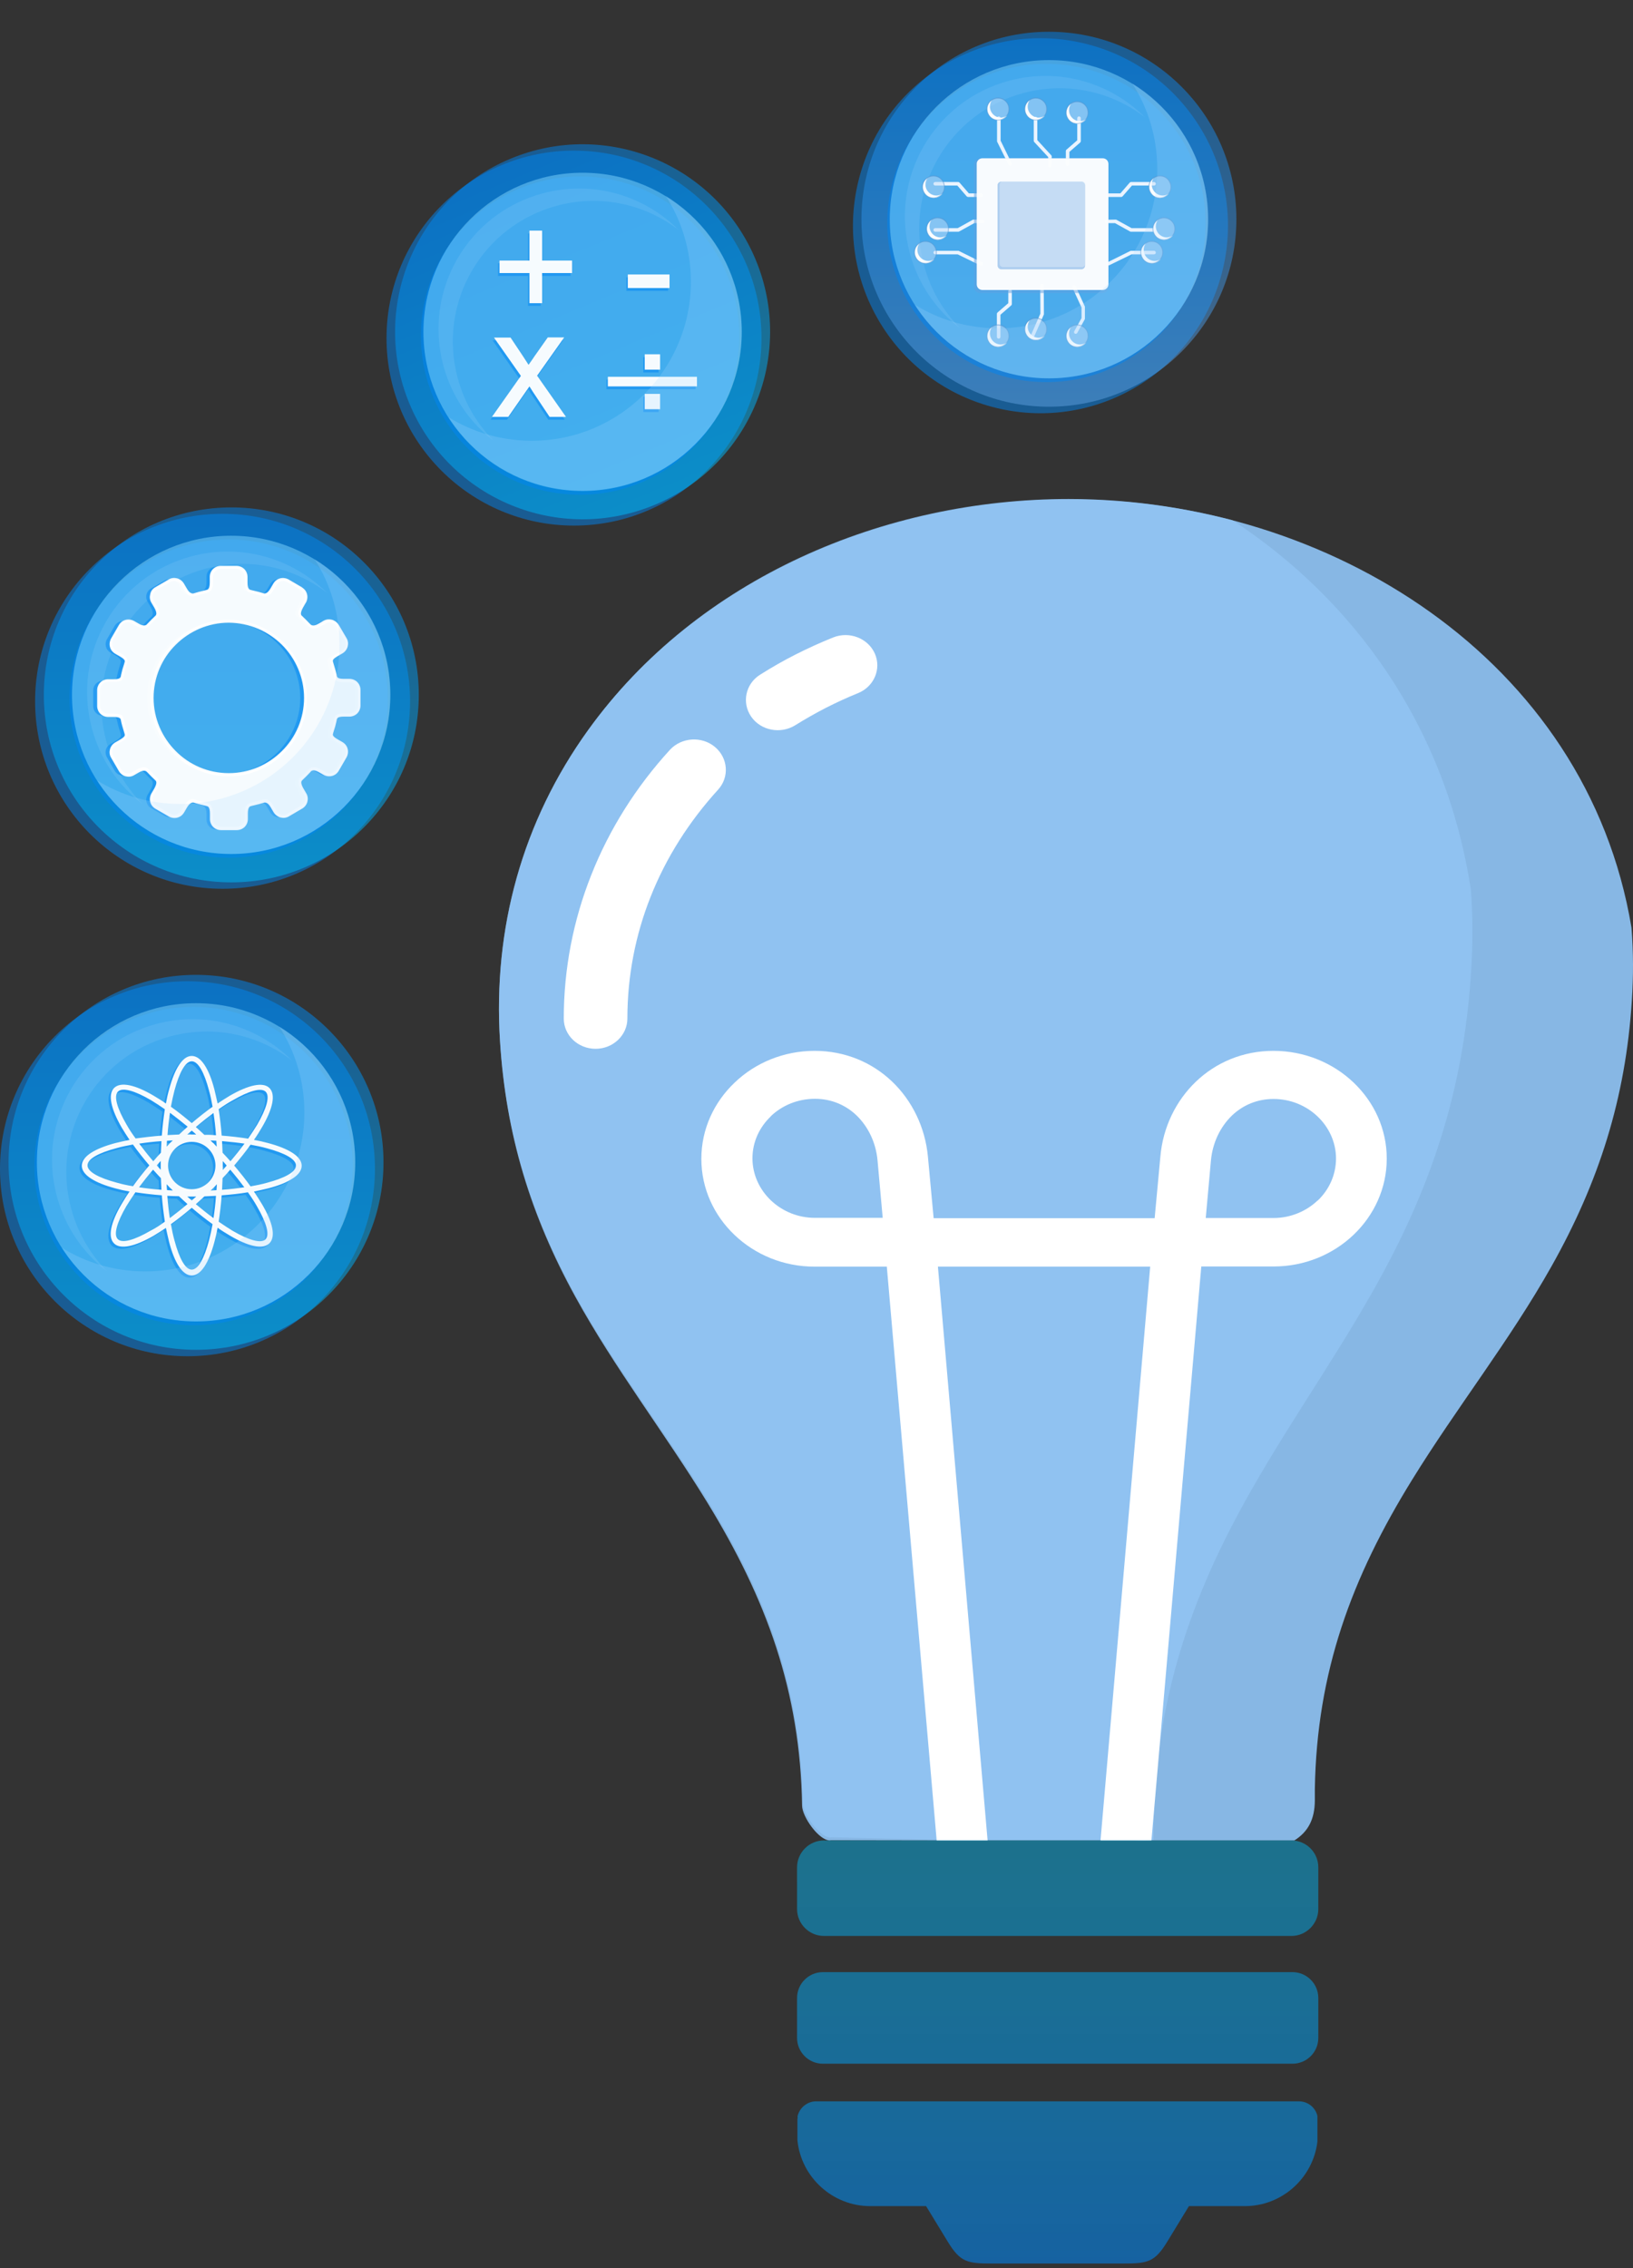<svg width="252" height="350" viewBox="0 0 252 350" fill="none" xmlns="http://www.w3.org/2000/svg">
<rect x="0" y="0" width="252" height="350" fill="#333333" stroke="none"/>
<path fill-rule="evenodd" clip-rule="evenodd" d="M199.747 284H180.732H144.764L128.247 283.972L128.028 284C126.327 283.945 123.803 280.362 123.775 278.653C123.501 260.93 118.26 246.707 109.097 231.768C102.539 221.073 94.857 211.15 88.794 200.125C81.88 187.556 78.066 175.098 77.161 160.71C76.063 143.345 80.59 126.779 90.769 112.639C107.67 89.155 136.533 77 164.902 77C204.932 77 244.852 101.586 251.766 143.152C252.068 146.9 252.068 150.677 251.821 154.425C250.861 169.447 246.773 182.347 239.42 195.412C232.972 206.878 224.796 217.187 217.91 228.35C208.581 243.454 203.204 257.953 202.902 276.062V277.881C202.874 280.72 201.887 282.649 199.747 284Z" fill="#87B7E4"/>
<path fill-rule="evenodd" clip-rule="evenodd" d="M174.5 283.938H169.5H147.5L128.366 283.525L128.146 283.553C126.441 283.498 123.911 279.922 123.883 278.217C123.608 260.535 118.356 246.345 109.171 231.467C102.598 220.797 94.898 210.897 88.821 199.897C81.891 187.357 78.069 174.927 77.161 160.572C76.061 143.247 80.598 126.72 90.801 112.612C107.741 89.183 136.671 77.055 165.106 77.055C173.576 77.055 182.046 78.155 190.186 80.272C208.941 92.565 223.131 112.062 226.981 137.307C227.283 141.377 227.283 145.502 227.036 149.572C226.073 165.907 221.976 179.96 214.606 194.178C208.143 206.663 199.948 217.883 193.046 230.038C183.696 246.483 178.306 262.267 178.003 281.957V283.938C176.5 284 176.5 284 174.5 283.938Z" fill="#97CAFA" fill-opacity="0.6"/>
<path fill-rule="evenodd" clip-rule="evenodd" d="M177.687 283.974L185.379 195.433H196.519C201.344 195.433 205.701 193.57 208.871 190.552C212.042 187.534 214 183.362 214 178.795C214 174.203 212.042 170.057 208.871 167.039C205.701 164.021 201.317 162.158 196.519 162.158C191.776 162.158 187.64 163.969 184.58 166.881C181.464 169.847 179.451 173.967 179.065 178.48L178.183 187.98H144.076L143.193 178.48C142.78 173.993 140.767 169.847 137.651 166.881C134.591 163.969 130.455 162.158 125.712 162.158C120.914 162.158 116.53 164.021 113.36 167.065C110.189 170.083 108.231 174.229 108.231 178.822C108.231 183.414 110.189 187.56 113.36 190.578C116.53 193.596 120.887 195.459 125.712 195.459H136.851L144.544 284H152.403L144.737 195.459H177.494L169.828 284H177.687V283.974ZM186.069 187.928L186.868 179.084C187.117 176.355 188.302 173.888 190.122 172.13C191.776 170.555 193.982 169.584 196.519 169.584C199.166 169.584 201.565 170.608 203.329 172.287C205.066 173.941 206.169 176.25 206.169 178.769C206.169 181.288 205.094 183.598 203.357 185.251H203.329C201.592 186.904 199.166 187.954 196.519 187.954H186.069V187.928ZM136.217 187.928H125.767C123.12 187.928 120.721 186.904 118.957 185.225C117.22 183.571 116.117 181.262 116.117 178.743C116.117 176.224 117.192 173.941 118.957 172.261V172.235C120.694 170.582 123.093 169.558 125.767 169.558C128.304 169.558 130.51 170.529 132.164 172.104C133.984 173.862 135.17 176.329 135.418 179.058L136.217 187.928ZM132.385 106.971C134.866 105.974 136.052 103.244 135.004 100.856C133.956 98.495 131.089 97.366 128.58 98.363C126.539 99.177 124.609 100.069 122.789 100.988C120.914 101.932 119.095 102.982 117.302 104.11C115.041 105.527 114.435 108.44 115.924 110.592C117.413 112.744 120.473 113.321 122.734 111.904C124.251 110.96 125.822 110.067 127.449 109.228C129.104 108.388 130.758 107.627 132.385 106.971ZM110.795 121.876C112.587 119.934 112.367 116.969 110.327 115.263C108.286 113.558 105.17 113.767 103.378 115.709C98.195 121.378 94.031 127.938 91.219 135.076C88.489 141.978 87 149.43 87 157.172C87 159.77 89.206 161.843 91.908 161.843C94.61 161.843 96.816 159.744 96.816 157.172C96.816 150.559 98.084 144.208 100.4 138.383C102.799 132.321 106.356 126.757 110.795 121.876Z" fill="white"/>
<path fill-rule="evenodd" clip-rule="evenodd" d="M123.055 330.255C123.605 335.947 128.473 340.43 134.275 340.43H142.91L146.265 345.93C148.19 349.092 149.318 349.285 153.03 349.285H173.353C177.065 349.285 178.193 349.092 180.118 345.93L183.472 340.43H192.107C197.855 340.43 202.64 336.058 203.3 330.475V326.515C202.998 325.222 201.843 324.26 200.44 324.26H125.943C124.568 324.26 123.385 325.25 123.082 326.542C123.055 326.652 123.138 326.9 123.055 326.955V330.255ZM199.45 304.323H126.988C124.788 304.323 123 306.11 123 308.31V314.47C123 316.67 124.788 318.457 126.988 318.457H199.45C201.65 318.457 203.438 316.67 203.438 314.47V308.31C203.438 306.11 201.65 304.323 199.45 304.323ZM199.285 284H127.153C124.87 284 123 285.87 123 288.152V294.588C123 296.87 124.87 298.74 127.153 298.74H199.285C201.567 298.74 203.438 296.87 203.438 294.588V288.152C203.438 285.842 201.567 284 199.285 284Z" fill="url(#paint0_linear_30_2)"/>
<path d="M28.93 209.281C44.908 209.281 57.86 196.329 57.86 180.351C57.86 164.374 44.908 151.421 28.93 151.421C12.952 151.421 0 164.374 0 180.351C0 196.329 12.952 209.281 28.93 209.281Z" fill="#0086F4" fill-opacity="0.5"/>
<path fill-rule="evenodd" clip-rule="evenodd" d="M1.32 179.361C1.32 163.384 14.273 150.431 30.25 150.431C46.227 150.431 59.18 163.384 59.18 179.361C59.18 195.339 46.227 208.291 30.25 208.291C14.273 208.291 1.32 195.339 1.32 179.361Z" fill="url(#paint1_linear_30_2)" fill-opacity="0.5"/>
<path fill-rule="evenodd" clip-rule="evenodd" d="M5.308 179.939C5.308 166.381 16.308 155.381 29.865 155.381C43.422 155.381 54.422 166.381 54.422 179.939C54.422 193.496 43.422 204.496 29.865 204.496C16.308 204.496 5.308 193.496 5.308 179.939Z" fill="#0086F4" fill-opacity="0.5"/>
<path fill-rule="evenodd" clip-rule="evenodd" d="M5.692 179.361C5.692 165.804 16.692 154.804 30.25 154.804C43.807 154.804 54.807 165.804 54.807 179.361C54.807 192.919 43.807 203.919 30.25 203.919C16.692 203.919 5.692 192.919 5.692 179.361Z" fill="#7ED7FF" fill-opacity="0.5"/>
<path opacity="0.29" fill-rule="evenodd" clip-rule="evenodd" d="M10.973 186.456C7.865 174.879 14.74 162.999 26.29 159.919C33.055 158.104 39.93 159.699 45.072 163.659C39.765 158.351 31.872 155.931 24.09 158.021C12.512 161.129 5.665 173.009 8.773 184.586C10.065 189.399 12.87 193.386 16.527 196.191C13.943 193.551 11.99 190.251 10.973 186.456Z" fill="#AAD9FF" fill-opacity="0.51"/>
<path d="M34.347 137.149C50.325 137.149 63.278 124.196 63.278 108.219C63.278 92.241 50.325 79.289 34.347 79.289C18.37 79.289 5.417 92.241 5.417 108.219C5.417 124.196 18.37 137.149 34.347 137.149Z" fill="#0086F4" fill-opacity="0.5"/>
<path d="M35.695 136.159C51.673 136.159 64.625 123.206 64.625 107.229C64.625 91.251 51.673 78.299 35.695 78.299C19.717 78.299 6.765 91.251 6.765 107.229C6.765 123.206 19.717 136.159 35.695 136.159Z" fill="url(#paint2_linear_30_2)" fill-opacity="0.5"/>
<path fill-rule="evenodd" clip-rule="evenodd" d="M10.725 107.806C10.725 94.249 21.725 83.249 35.282 83.249C48.84 83.249 59.84 94.249 59.84 107.806C59.84 121.364 48.84 132.364 35.282 132.364C21.725 132.364 10.725 121.364 10.725 107.806Z" fill="#0086F4" fill-opacity="0.5"/>
<path fill-rule="evenodd" clip-rule="evenodd" d="M11.11 107.229C11.11 93.671 22.11 82.671 35.667 82.671C49.225 82.671 60.225 93.671 60.225 107.229C60.225 120.786 49.225 131.786 35.667 131.786C22.11 131.786 11.11 120.786 11.11 107.229Z" fill="#7ED7FF" fill-opacity="0.5"/>
<path opacity="0.29" fill-rule="evenodd" clip-rule="evenodd" d="M16.39 114.324C13.283 102.746 20.157 90.866 31.707 87.759C38.472 85.944 45.347 87.539 50.49 91.499C45.182 86.191 37.29 83.771 29.508 85.861C17.93 88.969 11.082 100.849 14.19 112.426C15.482 117.239 18.288 121.226 21.945 124.031C19.387 121.419 17.407 118.119 16.39 114.324Z" fill="#AAD9FF" fill-opacity="0.51"/>
<path d="M88.578 81.104C104.555 81.104 117.508 68.151 117.508 52.174C117.508 36.196 104.555 23.244 88.578 23.244C72.6 23.244 59.648 36.196 59.648 52.174C59.648 68.151 72.6 81.104 88.578 81.104Z" fill="#0086F4" fill-opacity="0.5"/>
<path d="M101.068 77.888C115.808 71.723 122.76 54.776 116.594 40.035C110.429 25.295 93.482 18.344 78.742 24.509C64.001 30.675 57.05 47.622 63.216 62.362C69.381 77.102 86.328 84.053 101.068 77.888Z" fill="url(#paint3_linear_30_2)" fill-opacity="0.5"/>
<path fill-rule="evenodd" clip-rule="evenodd" d="M64.955 51.789C64.955 38.231 75.955 27.231 89.513 27.231C103.07 27.231 114.07 38.231 114.07 51.789C114.07 65.346 103.07 76.346 89.513 76.346C75.927 76.346 64.955 65.346 64.955 51.789Z" fill="#0086F4" fill-opacity="0.5"/>
<path fill-rule="evenodd" clip-rule="evenodd" d="M65.34 51.211C65.34 37.654 76.34 26.654 89.897 26.654C103.455 26.654 114.455 37.654 114.455 51.211C114.455 64.769 103.455 75.769 89.897 75.769C76.34 75.769 65.34 64.769 65.34 51.211Z" fill="#7ED7FF" fill-opacity="0.5"/>
<path opacity="0.29" fill-rule="evenodd" clip-rule="evenodd" d="M70.62 58.306C67.513 46.729 74.388 34.849 85.938 31.741C92.703 29.926 99.578 31.521 104.72 35.481C99.412 30.174 91.52 27.754 83.737 29.844C72.16 32.951 65.312 44.831 68.42 56.409C69.713 61.221 72.517 65.209 76.175 68.014C73.59 65.401 71.638 62.101 70.62 58.306Z" fill="#AAD9FF" fill-opacity="0.51"/>
<path d="M188.709 41.518C192.401 25.973 182.793 10.378 167.248 6.686C151.703 2.993 136.108 12.602 132.415 28.147C128.723 43.692 138.331 59.287 153.876 62.98C169.421 66.672 185.016 57.063 188.709 41.518Z" fill="#0086F4" fill-opacity="0.5"/>
<path fill-rule="evenodd" clip-rule="evenodd" d="M132.935 33.831C132.935 17.854 145.887 4.901 161.865 4.901C177.842 4.901 190.795 17.854 190.795 33.831C190.795 49.809 177.842 62.761 161.865 62.761C145.887 62.761 132.935 49.809 132.935 33.831Z" fill="url(#paint4_linear_30_2)" fill-opacity="0.5"/>
<path fill-rule="evenodd" clip-rule="evenodd" d="M136.922 34.409C136.922 20.851 147.922 9.851 161.48 9.851C175.037 9.851 186.037 20.851 186.037 34.409C186.037 47.966 175.037 58.966 161.48 58.966C147.922 58.966 136.922 47.966 136.922 34.409Z" fill="#0086F4" fill-opacity="0.5"/>
<path fill-rule="evenodd" clip-rule="evenodd" d="M137.307 33.831C137.307 20.274 148.307 9.274 161.865 9.274C175.422 9.274 186.423 20.274 186.423 33.831C186.423 47.389 175.422 58.389 161.865 58.389C148.307 58.389 137.307 47.389 137.307 33.831Z" fill="#7ED7FF" fill-opacity="0.5"/>
<path opacity="0.29" fill-rule="evenodd" clip-rule="evenodd" d="M142.588 40.926C139.48 29.349 146.355 17.469 157.905 14.361C164.67 12.546 171.545 14.141 176.688 18.101C171.38 12.794 163.487 10.374 155.705 12.464C144.127 15.571 137.28 27.451 140.388 39.029C141.68 43.841 144.485 47.829 148.143 50.634C145.585 48.021 143.605 44.749 142.588 40.926Z" fill="#AAD9FF" fill-opacity="0.51"/>
<path fill-rule="evenodd" clip-rule="evenodd" d="M81.483 47.196V42.576H76.862V40.624H81.483V36.031H83.435V40.624H88.055V42.576H83.435V47.196H81.483Z" fill="#0086F4" fill-opacity="0.5"/>
<path d="M103.097 42.796H96.662V44.886H103.097V42.796Z" fill="#0086F4" fill-opacity="0.5"/>
<path fill-rule="evenodd" clip-rule="evenodd" d="M75.68 64.796L80.162 58.444L76.01 52.531H78.567L80.52 55.419C80.877 55.969 81.153 56.409 81.373 56.739C81.73 56.244 82.032 55.804 82.308 55.391L84.343 52.504H86.873L82.692 58.416L87.147 64.769H84.618L82.088 60.974L81.51 60.066L78.237 64.769H75.68V64.796ZM93.582 60.066V58.581H107.332V60.066H93.582ZM99.275 57.481V55.116H101.64V57.481H99.275ZM99.275 63.586V61.221H101.64V63.586H99.275Z" fill="#0086F4" fill-opacity="0.5"/>
<path fill-rule="evenodd" clip-rule="evenodd" d="M81.703 46.784V42.136H77.082V40.211H81.703V35.591H83.655V40.211H88.275V42.136H83.655V46.784H81.703Z" fill="white" fill-opacity="0.96"/>
<path d="M103.318 42.356H96.882V44.446H103.318V42.356Z" fill="white" fill-opacity="0.96"/>
<path fill-rule="evenodd" clip-rule="evenodd" d="M75.9 64.356L80.382 58.004L76.23 52.091H78.787L80.713 54.979C81.07 55.529 81.345 55.969 81.565 56.299C81.922 55.804 82.225 55.364 82.5 54.951L84.535 52.064H87.065L82.885 57.976L87.34 64.329H84.81L82.28 60.534L81.703 59.626L78.43 64.329H75.9V64.356ZM93.802 59.626V58.141H107.553V59.626H93.802ZM99.495 57.041V54.676H101.86V57.041H99.495ZM99.495 63.146V60.781H101.86V63.146H99.495Z" fill="white" fill-opacity="0.96"/>
<path fill-rule="evenodd" clip-rule="evenodd" d="M156.117 25.196C156.172 25.334 156.117 25.499 156.007 25.554C155.87 25.609 155.705 25.554 155.65 25.444L153.89 21.896C153.862 21.869 153.862 21.814 153.862 21.786V18.239C153.862 18.101 153.972 17.964 154.137 17.964C154.275 17.964 154.412 18.074 154.412 18.239V21.704L156.117 25.196ZM162.25 25.554C162.25 25.691 162.14 25.829 161.975 25.801C161.837 25.801 161.7 25.691 161.727 25.526L161.755 24.234L159.61 21.924C159.555 21.869 159.527 21.814 159.527 21.731V18.294C159.527 18.156 159.637 18.019 159.802 18.019C159.94 18.019 160.077 18.129 160.077 18.294V21.621L162.222 23.959C162.277 24.014 162.305 24.069 162.305 24.151L162.25 25.554ZM166.237 18.239C166.237 18.101 166.347 17.964 166.512 17.964C166.65 17.964 166.787 18.074 166.787 18.239V21.786C166.787 21.869 166.732 21.951 166.677 22.006L165.027 23.436V25.306C165.027 25.444 164.917 25.581 164.752 25.581C164.615 25.581 164.477 25.471 164.477 25.306V23.299C164.477 23.216 164.505 23.161 164.56 23.106L166.237 21.649V18.239ZM171.133 40.954C170.995 41.009 170.83 40.954 170.775 40.844C170.72 40.706 170.775 40.541 170.885 40.486L174.433 38.726C174.46 38.699 174.515 38.699 174.542 38.699H178.09C178.227 38.699 178.365 38.809 178.365 38.974C178.365 39.111 178.255 39.249 178.09 39.249H174.625L171.133 40.954ZM170.775 34.436C170.637 34.436 170.5 34.326 170.5 34.189C170.5 34.051 170.61 33.914 170.747 33.914L172.15 33.886C172.205 33.886 172.232 33.886 172.287 33.914L174.625 35.206H178.09C178.227 35.206 178.365 35.316 178.365 35.481C178.365 35.619 178.255 35.756 178.09 35.756H174.542C174.487 35.756 174.46 35.756 174.405 35.729L172.067 34.436H170.775ZM178.09 28.084C178.227 28.084 178.365 28.194 178.365 28.359C178.365 28.496 178.255 28.634 178.09 28.634H174.68L173.222 30.311C173.167 30.366 173.085 30.394 173.03 30.394H171.022C170.885 30.394 170.747 30.284 170.747 30.119C170.747 29.981 170.857 29.844 171.022 29.844H172.892L174.322 28.194C174.377 28.139 174.46 28.084 174.542 28.084H178.09ZM165.495 44.391C165.44 44.254 165.495 44.089 165.633 44.034C165.77 43.979 165.935 44.034 165.99 44.171L167.392 47.251C167.42 47.279 167.42 47.334 167.42 47.389V49.149C167.42 49.204 167.42 49.231 167.392 49.286L166.237 51.376C166.155 51.514 166.017 51.541 165.88 51.486C165.742 51.404 165.715 51.266 165.77 51.129L166.897 49.094V47.444L165.495 44.391ZM151.277 40.954C151.415 41.009 151.58 40.954 151.635 40.844C151.69 40.706 151.635 40.541 151.525 40.486L147.977 38.726C147.95 38.699 147.895 38.699 147.867 38.699H144.32C144.182 38.699 144.045 38.809 144.045 38.974C144.045 39.111 144.155 39.249 144.32 39.249H147.785L151.277 40.954ZM151.635 34.436C151.772 34.436 151.91 34.326 151.91 34.189C151.91 34.051 151.8 33.914 151.662 33.914L150.26 33.886C150.205 33.886 150.177 33.886 150.122 33.914L147.785 35.206H144.32C144.182 35.206 144.045 35.316 144.045 35.481C144.045 35.619 144.155 35.756 144.32 35.756H147.867C147.922 35.756 147.95 35.756 148.005 35.729L150.342 34.436H151.635ZM144.32 28.084C144.182 28.084 144.045 28.194 144.045 28.359C144.045 28.496 144.155 28.634 144.32 28.634H147.73L149.187 30.311C149.242 30.366 149.325 30.394 149.38 30.394H151.387C151.525 30.394 151.662 30.284 151.662 30.119C151.662 29.981 151.552 29.844 151.387 29.844H149.517L148.087 28.194C148.032 28.139 147.95 28.084 147.867 28.084H144.32Z" fill="#EAF4FF"/>
<path fill-rule="evenodd" clip-rule="evenodd" d="M144.045 27.149C144.98 27.149 145.75 27.919 145.75 28.854C145.75 29.789 144.98 30.559 144.045 30.559C143.11 30.559 142.34 29.789 142.34 28.854C142.367 27.919 143.11 27.149 144.045 27.149Z" fill="#C3DFFA" fill-opacity="0.5"/>
<path fill-rule="evenodd" clip-rule="evenodd" d="M145.448 29.871C145.145 30.284 144.65 30.559 144.1 30.559C143.165 30.559 142.395 29.789 142.395 28.854C142.395 28.276 142.698 27.754 143.138 27.451C142.918 27.726 142.808 28.084 142.808 28.469C142.808 29.404 143.578 30.174 144.513 30.174C144.843 30.174 145.173 30.064 145.448 29.871Z" fill="white" fill-opacity="0.96"/>
<path fill-rule="evenodd" clip-rule="evenodd" d="M144.045 27.066C144.54 27.066 144.98 27.259 145.283 27.589C145.613 27.919 145.805 28.359 145.805 28.826C145.805 29.321 145.613 29.761 145.283 30.064C144.953 30.394 144.513 30.586 144.045 30.586C143.55 30.586 143.11 30.394 142.808 30.064C142.478 29.734 142.285 29.294 142.285 28.826C142.285 28.331 142.478 27.891 142.808 27.589C143.138 27.286 143.578 27.066 144.045 27.066ZM145.2 27.699C144.898 27.396 144.513 27.231 144.045 27.231C143.578 27.231 143.193 27.424 142.89 27.699C142.588 28.001 142.423 28.386 142.423 28.854C142.423 29.294 142.615 29.706 142.89 30.009C143.193 30.311 143.578 30.476 144.045 30.476C144.513 30.476 144.898 30.284 145.2 30.009C145.503 29.706 145.668 29.321 145.668 28.854C145.668 28.414 145.503 28.001 145.2 27.699Z" fill="#4F8ECC" fill-opacity="0.5"/>
<path fill-rule="evenodd" clip-rule="evenodd" d="M144.678 33.611C145.613 33.611 146.383 34.381 146.383 35.316C146.383 36.251 145.613 37.021 144.678 37.021C143.743 37.021 142.973 36.251 142.973 35.316C142.973 34.354 143.743 33.611 144.678 33.611Z" fill="#C3DFFA" fill-opacity="0.5"/>
<path fill-rule="evenodd" clip-rule="evenodd" d="M146.08 36.334C145.777 36.746 145.282 37.021 144.732 37.021C143.797 37.021 143.027 36.251 143.027 35.316C143.027 34.739 143.33 34.216 143.77 33.914C143.55 34.189 143.44 34.546 143.44 34.931C143.44 35.866 144.21 36.636 145.145 36.636C145.475 36.609 145.805 36.499 146.08 36.334Z" fill="white" fill-opacity="0.96"/>
<path fill-rule="evenodd" clip-rule="evenodd" d="M144.677 33.529C145.172 33.529 145.612 33.721 145.915 34.051C146.245 34.381 146.437 34.821 146.437 35.289C146.437 35.784 146.245 36.224 145.915 36.526C145.585 36.856 145.145 37.049 144.677 37.049C144.182 37.049 143.742 36.856 143.44 36.526C143.11 36.196 142.917 35.756 142.917 35.289C142.917 34.794 143.11 34.354 143.44 34.051C143.742 33.721 144.182 33.529 144.677 33.529ZM145.832 34.161C145.53 33.859 145.145 33.694 144.677 33.694C144.21 33.694 143.825 33.886 143.522 34.161C143.22 34.464 143.055 34.849 143.055 35.316C143.055 35.756 143.247 36.169 143.522 36.471C143.825 36.774 144.21 36.939 144.677 36.939C145.145 36.939 145.53 36.746 145.832 36.471C146.135 36.169 146.3 35.784 146.3 35.316C146.3 34.849 146.107 34.436 145.832 34.161Z" fill="#4F8ECC" fill-opacity="0.5"/>
<path fill-rule="evenodd" clip-rule="evenodd" d="M142.807 37.241C143.742 37.241 144.512 38.011 144.512 38.946C144.512 39.881 143.742 40.651 142.807 40.651C141.872 40.651 141.102 39.881 141.102 38.946C141.102 38.011 141.872 37.241 142.807 37.241Z" fill="#C3DFFA" fill-opacity="0.5"/>
<path fill-rule="evenodd" clip-rule="evenodd" d="M144.21 39.964C143.907 40.376 143.412 40.651 142.862 40.651C141.927 40.651 141.157 39.881 141.157 38.946C141.157 38.369 141.46 37.846 141.9 37.544C141.68 37.819 141.57 38.176 141.57 38.561C141.57 39.496 142.34 40.266 143.275 40.266C143.605 40.266 143.935 40.156 144.21 39.964Z" fill="white" fill-opacity="0.96"/>
<path fill-rule="evenodd" clip-rule="evenodd" d="M142.807 37.186C143.302 37.186 143.742 37.379 144.045 37.709C144.375 38.039 144.567 38.479 144.567 38.946C144.567 39.441 144.375 39.881 144.045 40.184C143.715 40.514 143.275 40.706 142.807 40.706C142.312 40.706 141.872 40.514 141.57 40.184C141.24 39.854 141.047 39.414 141.047 38.946C141.047 38.451 141.24 38.011 141.57 37.709C141.872 37.379 142.312 37.186 142.807 37.186ZM143.962 37.791C143.66 37.489 143.275 37.324 142.807 37.324C142.34 37.324 141.955 37.516 141.652 37.791C141.35 38.094 141.185 38.479 141.185 38.946C141.185 39.386 141.377 39.799 141.652 40.101C141.955 40.404 142.34 40.569 142.807 40.569C143.275 40.569 143.66 40.376 143.962 40.101C144.265 39.799 144.43 39.414 144.43 38.946C144.43 38.506 144.237 38.094 143.962 37.791Z" fill="#4F8ECC" fill-opacity="0.5"/>
<path fill-rule="evenodd" clip-rule="evenodd" d="M160.518 44.089C160.518 43.951 160.628 43.814 160.793 43.814C160.93 43.814 161.068 43.924 161.068 44.089L161.095 48.461C161.095 48.489 161.095 48.544 161.068 48.571L159.555 52.009C159.5 52.146 159.335 52.201 159.198 52.146C159.06 52.091 159.005 51.926 159.06 51.789L160.545 48.406L160.518 44.089ZM154.385 51.981C154.385 52.119 154.275 52.256 154.11 52.256C153.973 52.256 153.835 52.146 153.835 51.981V48.434C153.835 48.351 153.89 48.269 153.945 48.214L155.595 46.784V44.914C155.595 44.776 155.705 44.639 155.87 44.639C156.008 44.639 156.145 44.749 156.145 44.914V46.921C156.145 47.004 156.118 47.059 156.063 47.114L154.385 48.571V51.981Z" fill="#EAF4FF"/>
<path fill-rule="evenodd" clip-rule="evenodd" d="M151.223 24.426H170.142C170.637 24.426 171.05 24.839 171.05 25.334V44.309C171.05 44.804 170.637 45.216 170.142 45.216H151.223C150.728 45.216 150.315 44.804 150.315 44.309V25.334C150.315 24.811 150.728 24.426 151.223 24.426Z" fill="#61A0E0" fill-opacity="0.5"/>
<path fill-rule="evenodd" clip-rule="evenodd" d="M151.607 24.426H170.17C170.665 24.426 171.05 24.811 171.05 25.306V43.869C171.05 44.364 170.665 44.749 170.17 44.749H151.607C151.112 44.749 150.727 44.364 150.727 43.869V25.306C150.7 24.839 151.112 24.426 151.607 24.426Z" fill="white" fill-opacity="0.96"/>
<path fill-rule="evenodd" clip-rule="evenodd" d="M154.523 28.029H166.87C167.2 28.029 167.448 28.304 167.448 28.606V40.981C167.448 41.311 167.173 41.559 166.87 41.559H154.523C154.193 41.559 153.945 41.284 153.945 40.981V28.606C153.918 28.304 154.193 28.029 154.523 28.029Z" fill="#61A0E0" fill-opacity="0.5"/>
<path fill-rule="evenodd" clip-rule="evenodd" d="M154.825 27.974H166.925C167.255 27.974 167.502 28.221 167.502 28.551V40.651C167.502 40.981 167.255 41.229 166.925 41.229H154.825C154.495 41.229 154.247 40.981 154.247 40.651V28.551C154.247 28.221 154.495 27.974 154.825 27.974Z" fill="#DFEDFA" fill-opacity="0.5"/>
<path fill-rule="evenodd" clip-rule="evenodd" d="M154 15.131C154.935 15.131 155.705 15.901 155.705 16.836C155.705 17.771 154.935 18.541 154 18.541C153.065 18.541 152.295 17.771 152.295 16.836C152.295 15.901 153.065 15.131 154 15.131Z" fill="#C3DFFA" fill-opacity="0.5"/>
<path fill-rule="evenodd" clip-rule="evenodd" d="M155.402 17.854C155.1 18.266 154.605 18.541 154.055 18.541C153.12 18.541 152.35 17.771 152.35 16.836C152.35 16.259 152.652 15.736 153.092 15.434C152.872 15.709 152.762 16.066 152.762 16.451C152.762 17.386 153.532 18.156 154.467 18.156C154.797 18.129 155.127 18.019 155.402 17.854Z" fill="white" fill-opacity="0.96"/>
<path fill-rule="evenodd" clip-rule="evenodd" d="M154 15.049C154.495 15.049 154.935 15.241 155.237 15.571C155.567 15.901 155.76 16.341 155.76 16.809C155.76 17.276 155.567 17.744 155.237 18.046C154.907 18.376 154.467 18.569 154 18.569C153.505 18.569 153.065 18.376 152.762 18.046C152.432 17.716 152.24 17.276 152.24 16.809C152.24 16.341 152.432 15.874 152.762 15.571C153.092 15.241 153.532 15.049 154 15.049ZM155.155 15.681C154.853 15.379 154.467 15.214 154 15.214C153.532 15.214 153.147 15.406 152.845 15.681C152.542 15.984 152.377 16.369 152.377 16.836C152.377 17.304 152.57 17.689 152.845 17.991C153.147 18.294 153.532 18.459 154 18.459C154.467 18.459 154.853 18.266 155.155 17.991C155.458 17.689 155.623 17.304 155.623 16.836C155.623 16.369 155.458 15.956 155.155 15.681Z" fill="#4F8ECC" fill-opacity="0.5"/>
<path fill-rule="evenodd" clip-rule="evenodd" d="M159.83 15.131C160.765 15.131 161.535 15.901 161.535 16.836C161.535 17.771 160.765 18.541 159.83 18.541C158.895 18.541 158.125 17.771 158.125 16.836C158.125 15.901 158.895 15.131 159.83 15.131Z" fill="#C3DFFA" fill-opacity="0.5"/>
<path fill-rule="evenodd" clip-rule="evenodd" d="M161.233 17.854C160.93 18.266 160.435 18.541 159.885 18.541C158.95 18.541 158.18 17.771 158.18 16.836C158.18 16.259 158.483 15.736 158.923 15.434C158.703 15.709 158.592 16.066 158.592 16.451C158.592 17.386 159.363 18.156 160.298 18.156C160.628 18.129 160.958 18.019 161.233 17.854Z" fill="white" fill-opacity="0.96"/>
<path fill-rule="evenodd" clip-rule="evenodd" d="M159.83 15.049C160.325 15.049 160.765 15.241 161.067 15.571C161.397 15.901 161.59 16.341 161.59 16.809C161.59 17.276 161.397 17.744 161.067 18.046C160.737 18.376 160.297 18.569 159.83 18.569C159.335 18.569 158.895 18.376 158.592 18.046C158.262 17.716 158.07 17.276 158.07 16.809C158.07 16.341 158.262 15.874 158.592 15.571C158.922 15.241 159.362 15.049 159.83 15.049ZM160.985 15.681C160.683 15.379 160.297 15.214 159.83 15.214C159.39 15.214 158.977 15.406 158.675 15.681C158.372 15.984 158.208 16.369 158.208 16.836C158.208 17.304 158.4 17.689 158.675 17.991C158.977 18.294 159.362 18.459 159.83 18.459C160.27 18.459 160.683 18.266 160.985 17.991C161.288 17.689 161.452 17.304 161.452 16.836C161.452 16.369 161.288 15.956 160.985 15.681Z" fill="#4F8ECC" fill-opacity="0.5"/>
<path fill-rule="evenodd" clip-rule="evenodd" d="M166.21 15.681C167.145 15.681 167.915 16.451 167.915 17.386C167.915 18.321 167.145 19.091 166.21 19.091C165.275 19.091 164.505 18.321 164.505 17.386C164.533 16.424 165.275 15.681 166.21 15.681Z" fill="#C3DFFA" fill-opacity="0.5"/>
<path fill-rule="evenodd" clip-rule="evenodd" d="M167.612 18.404C167.31 18.816 166.815 19.091 166.265 19.091C165.33 19.091 164.56 18.321 164.56 17.386C164.56 16.809 164.862 16.286 165.302 15.984C165.082 16.259 164.972 16.616 164.972 17.001C164.972 17.936 165.742 18.706 166.677 18.706C167.007 18.679 167.337 18.569 167.612 18.404Z" fill="white" fill-opacity="0.96"/>
<path fill-rule="evenodd" clip-rule="evenodd" d="M166.21 15.599C166.705 15.599 167.145 15.791 167.448 16.121C167.778 16.451 167.97 16.891 167.97 17.359C167.97 17.854 167.778 18.294 167.448 18.596C167.118 18.926 166.678 19.119 166.21 19.119C165.715 19.119 165.275 18.926 164.973 18.596C164.643 18.266 164.45 17.826 164.45 17.359C164.45 16.891 164.643 16.424 164.973 16.121C165.303 15.791 165.743 15.599 166.21 15.599ZM167.365 16.231C167.063 15.929 166.678 15.764 166.21 15.764C165.77 15.764 165.357 15.956 165.055 16.231C164.752 16.534 164.588 16.919 164.588 17.386C164.588 17.826 164.78 18.239 165.055 18.541C165.357 18.844 165.743 19.009 166.21 19.009C166.65 19.009 167.063 18.816 167.365 18.541C167.668 18.239 167.833 17.854 167.833 17.386C167.833 16.919 167.668 16.506 167.365 16.231Z" fill="#4F8ECC" fill-opacity="0.5"/>
<path fill-rule="evenodd" clip-rule="evenodd" d="M154 50.139C154.935 50.139 155.705 50.909 155.705 51.844C155.705 52.779 154.935 53.549 154 53.549C153.065 53.549 152.295 52.779 152.295 51.844C152.322 50.881 153.065 50.139 154 50.139Z" fill="#C3DFFA" fill-opacity="0.5"/>
<path fill-rule="evenodd" clip-rule="evenodd" d="M155.402 52.861C155.1 53.274 154.605 53.549 154.055 53.549C153.12 53.549 152.35 52.779 152.35 51.844C152.35 51.266 152.652 50.744 153.092 50.441C152.872 50.716 152.762 51.074 152.762 51.459C152.762 52.394 153.532 53.164 154.467 53.164C154.797 53.136 155.127 53.054 155.402 52.861Z" fill="white" fill-opacity="0.96"/>
<path fill-rule="evenodd" clip-rule="evenodd" d="M154 50.056C154.495 50.056 154.935 50.249 155.237 50.579C155.567 50.909 155.76 51.349 155.76 51.816C155.76 52.311 155.567 52.751 155.237 53.054C154.907 53.384 154.467 53.576 154 53.576C153.505 53.576 153.065 53.384 152.762 53.054C152.432 52.724 152.24 52.284 152.24 51.816C152.24 51.321 152.432 50.881 152.762 50.579C153.092 50.249 153.532 50.056 154 50.056ZM155.155 50.689C154.853 50.386 154.467 50.221 154 50.221C153.532 50.221 153.147 50.414 152.845 50.689C152.542 50.991 152.377 51.376 152.377 51.844C152.377 52.311 152.57 52.696 152.845 52.999C153.147 53.301 153.532 53.466 154 53.466C154.467 53.466 154.853 53.274 155.155 52.999C155.458 52.696 155.623 52.311 155.623 51.844C155.623 51.376 155.458 50.964 155.155 50.689Z" fill="#4F8ECC" fill-opacity="0.5"/>
<path fill-rule="evenodd" clip-rule="evenodd" d="M159.83 49.094C160.765 49.094 161.535 49.864 161.535 50.799C161.535 51.734 160.765 52.504 159.83 52.504C158.895 52.504 158.125 51.734 158.125 50.799C158.153 49.836 158.895 49.094 159.83 49.094Z" fill="#C3DFFA" fill-opacity="0.5"/>
<path fill-rule="evenodd" clip-rule="evenodd" d="M161.233 51.816C160.93 52.229 160.435 52.504 159.885 52.504C158.95 52.504 158.18 51.734 158.18 50.799C158.18 50.221 158.483 49.699 158.923 49.396C158.703 49.671 158.592 50.029 158.592 50.414C158.592 51.349 159.363 52.119 160.298 52.119C160.628 52.091 160.958 52.009 161.233 51.816Z" fill="white" fill-opacity="0.96"/>
<path fill-rule="evenodd" clip-rule="evenodd" d="M159.83 49.011C160.325 49.011 160.765 49.204 161.067 49.534C161.397 49.864 161.59 50.304 161.59 50.771C161.59 51.266 161.397 51.706 161.067 52.009C160.737 52.339 160.297 52.531 159.83 52.531C159.335 52.531 158.895 52.339 158.592 52.009C158.262 51.679 158.07 51.239 158.07 50.771C158.07 50.276 158.262 49.836 158.592 49.534C158.922 49.204 159.362 49.011 159.83 49.011ZM160.985 49.644C160.683 49.341 160.297 49.176 159.83 49.176C159.39 49.176 158.977 49.369 158.675 49.644C158.372 49.946 158.208 50.331 158.208 50.799C158.208 51.266 158.4 51.651 158.675 51.954C158.977 52.256 159.362 52.421 159.83 52.421C160.27 52.421 160.683 52.229 160.985 51.954C161.288 51.651 161.452 51.266 161.452 50.799C161.452 50.331 161.288 49.919 160.985 49.644Z" fill="#4F8ECC" fill-opacity="0.5"/>
<path fill-rule="evenodd" clip-rule="evenodd" d="M166.21 50.139C167.145 50.139 167.915 50.909 167.915 51.844C167.915 52.779 167.145 53.549 166.21 53.549C165.275 53.549 164.505 52.779 164.505 51.844C164.533 50.881 165.275 50.139 166.21 50.139Z" fill="#C3DFFA" fill-opacity="0.5"/>
<path fill-rule="evenodd" clip-rule="evenodd" d="M167.612 52.861C167.31 53.274 166.815 53.549 166.265 53.549C165.33 53.549 164.56 52.779 164.56 51.844C164.56 51.266 164.862 50.744 165.302 50.441C165.082 50.716 164.972 51.074 164.972 51.459C164.972 52.394 165.742 53.164 166.677 53.164C167.007 53.136 167.337 53.054 167.612 52.861Z" fill="white" fill-opacity="0.96"/>
<path fill-rule="evenodd" clip-rule="evenodd" d="M166.21 50.056C166.705 50.056 167.145 50.249 167.448 50.579C167.778 50.909 167.97 51.349 167.97 51.816C167.97 52.311 167.778 52.751 167.448 53.054C167.118 53.384 166.678 53.576 166.21 53.576C165.715 53.576 165.275 53.384 164.973 53.054C164.643 52.724 164.45 52.284 164.45 51.816C164.45 51.321 164.643 50.881 164.973 50.579C165.303 50.249 165.743 50.056 166.21 50.056ZM167.365 50.689C167.063 50.386 166.678 50.221 166.21 50.221C165.77 50.221 165.357 50.414 165.055 50.689C164.752 50.991 164.588 51.376 164.588 51.844C164.588 52.311 164.78 52.696 165.055 52.999C165.357 53.301 165.743 53.466 166.21 53.466C166.65 53.466 167.063 53.274 167.365 52.999C167.668 52.696 167.833 52.311 167.833 51.844C167.833 51.376 167.668 50.964 167.365 50.689Z" fill="#4F8ECC" fill-opacity="0.5"/>
<path fill-rule="evenodd" clip-rule="evenodd" d="M178.998 27.149C179.933 27.149 180.702 27.919 180.702 28.854C180.702 29.789 179.933 30.559 178.998 30.559C178.063 30.559 177.292 29.789 177.292 28.854C177.292 27.919 178.063 27.149 178.998 27.149Z" fill="#C3DFFA" fill-opacity="0.5"/>
<path fill-rule="evenodd" clip-rule="evenodd" d="M180.373 29.871C180.07 30.284 179.575 30.559 179.025 30.559C178.09 30.559 177.32 29.789 177.32 28.854C177.32 28.276 177.622 27.754 178.062 27.451C177.842 27.726 177.733 28.084 177.733 28.469C177.733 29.404 178.502 30.174 179.437 30.174C179.795 30.174 180.125 30.064 180.373 29.871Z" fill="white" fill-opacity="0.96"/>
<path fill-rule="evenodd" clip-rule="evenodd" d="M178.997 27.066C179.492 27.066 179.932 27.259 180.235 27.589C180.565 27.919 180.758 28.359 180.758 28.826C180.758 29.321 180.565 29.761 180.235 30.064C179.905 30.394 179.465 30.586 178.997 30.586C178.53 30.586 178.062 30.394 177.76 30.064C177.43 29.734 177.237 29.294 177.237 28.826C177.237 28.331 177.43 27.891 177.76 27.589C178.062 27.286 178.502 27.066 178.997 27.066ZM180.152 27.699C179.85 27.396 179.465 27.231 178.997 27.231C178.557 27.231 178.145 27.424 177.842 27.699C177.54 28.001 177.375 28.386 177.375 28.854C177.375 29.294 177.567 29.706 177.842 30.009C178.145 30.311 178.53 30.476 178.997 30.476C179.437 30.476 179.85 30.284 180.152 30.009C180.455 29.706 180.62 29.321 180.62 28.854C180.62 28.414 180.427 28.001 180.152 27.699Z" fill="#4F8ECC" fill-opacity="0.5"/>
<path fill-rule="evenodd" clip-rule="evenodd" d="M179.602 33.611C180.537 33.611 181.307 34.381 181.307 35.316C181.307 36.251 180.537 37.021 179.602 37.021C178.667 37.021 177.897 36.251 177.897 35.316C177.925 34.354 178.667 33.611 179.602 33.611Z" fill="#C3DFFA" fill-opacity="0.5"/>
<path fill-rule="evenodd" clip-rule="evenodd" d="M181.005 36.334C180.703 36.746 180.208 37.021 179.658 37.021C178.723 37.021 177.953 36.251 177.953 35.316C177.953 34.739 178.255 34.216 178.695 33.914C178.475 34.189 178.365 34.546 178.365 34.931C178.365 35.866 179.135 36.636 180.07 36.636C180.4 36.609 180.73 36.499 181.005 36.334Z" fill="white" fill-opacity="0.96"/>
<path fill-rule="evenodd" clip-rule="evenodd" d="M179.602 33.529C180.097 33.529 180.537 33.721 180.84 34.051C181.17 34.381 181.362 34.821 181.362 35.289C181.362 35.784 181.17 36.224 180.84 36.526C180.51 36.856 180.07 37.049 179.602 37.049C179.107 37.049 178.667 36.856 178.365 36.526C178.035 36.196 177.842 35.756 177.842 35.289C177.842 34.794 178.035 34.354 178.365 34.051C178.695 33.721 179.135 33.529 179.602 33.529ZM180.757 34.161C180.455 33.859 180.07 33.694 179.602 33.694C179.162 33.694 178.75 33.886 178.447 34.161C178.145 34.464 177.98 34.849 177.98 35.316C177.98 35.756 178.172 36.169 178.447 36.471C178.75 36.774 179.135 36.939 179.602 36.939C180.042 36.939 180.455 36.746 180.757 36.471C181.06 36.169 181.225 35.784 181.225 35.316C181.225 34.849 181.06 34.436 180.757 34.161Z" fill="#4F8ECC" fill-opacity="0.5"/>
<path fill-rule="evenodd" clip-rule="evenodd" d="M177.733 37.241C178.668 37.241 179.438 38.011 179.438 38.946C179.438 39.881 178.668 40.651 177.733 40.651C176.798 40.651 176.028 39.881 176.028 38.946C176.055 38.011 176.798 37.241 177.733 37.241Z" fill="#C3DFFA" fill-opacity="0.5"/>
<path fill-rule="evenodd" clip-rule="evenodd" d="M179.135 39.964C178.833 40.376 178.338 40.651 177.788 40.651C176.853 40.651 176.083 39.881 176.083 38.946C176.083 38.369 176.385 37.846 176.825 37.544C176.605 37.819 176.495 38.176 176.495 38.561C176.495 39.496 177.265 40.266 178.2 40.266C178.53 40.266 178.86 40.156 179.135 39.964Z" fill="white" fill-opacity="0.96"/>
<path fill-rule="evenodd" clip-rule="evenodd" d="M177.733 37.186C178.228 37.186 178.668 37.379 178.97 37.709C179.3 38.039 179.493 38.479 179.493 38.946C179.493 39.441 179.3 39.881 178.97 40.184C178.64 40.514 178.2 40.706 177.733 40.706C177.265 40.706 176.798 40.514 176.495 40.184C176.165 39.854 175.973 39.414 175.973 38.946C175.973 38.451 176.165 38.011 176.495 37.709C176.825 37.379 177.265 37.186 177.733 37.186ZM178.888 37.791C178.585 37.489 178.2 37.324 177.733 37.324C177.293 37.324 176.88 37.516 176.578 37.791C176.275 38.094 176.11 38.479 176.11 38.946C176.11 39.386 176.303 39.799 176.578 40.101C176.88 40.404 177.265 40.569 177.733 40.569C178.173 40.569 178.585 40.376 178.888 40.101C179.19 39.799 179.355 39.414 179.355 38.946C179.355 38.506 179.19 38.094 178.888 37.791Z" fill="#4F8ECC" fill-opacity="0.5"/>
<path fill-rule="evenodd" clip-rule="evenodd" d="M41.222 192.204C40.205 193.221 37.95 192.699 35.117 191.021C34.513 190.664 33.88 190.279 33.22 189.811C33.083 190.581 32.917 191.324 32.725 191.984C31.872 195.174 30.663 197.154 29.233 197.154C27.802 197.154 26.565 195.174 25.74 191.984C25.575 191.296 25.41 190.581 25.245 189.811C24.585 190.251 23.953 190.664 23.348 191.021C20.488 192.671 18.233 193.194 17.242 192.204C16.225 191.186 16.747 188.931 18.425 186.099C18.782 185.494 19.168 184.861 19.635 184.201C18.865 184.064 18.122 183.899 17.435 183.706C14.245 182.854 12.265 181.644 12.265 180.214C12.265 178.784 14.245 177.574 17.435 176.721C18.122 176.556 18.837 176.391 19.635 176.226C19.195 175.566 18.782 174.934 18.425 174.329C16.775 171.469 16.253 169.214 17.242 168.224C18.26 167.206 20.515 167.729 23.348 169.406C23.953 169.764 24.585 170.149 25.245 170.616C25.383 169.846 25.547 169.104 25.74 168.416C26.593 165.226 27.802 163.246 29.233 163.246C30.663 163.246 31.9 165.226 32.725 168.416C32.89 169.104 33.055 169.819 33.22 170.589C33.88 170.149 34.513 169.736 35.117 169.379C37.977 167.729 40.233 167.206 41.222 168.196C42.24 169.214 41.718 171.469 40.04 174.301C39.682 174.906 39.297 175.539 38.83 176.199C39.6 176.336 40.343 176.501 41.03 176.694C44.22 177.546 46.2 178.756 46.2 180.186C46.2 181.616 44.22 182.826 41.03 183.679C40.343 183.844 39.627 184.009 38.83 184.174C39.27 184.834 39.682 185.466 40.04 186.071C41.718 188.931 42.24 191.214 41.222 192.204ZM31.817 177.629C31.157 176.969 30.25 176.556 29.233 176.556C28.215 176.556 27.308 176.969 26.648 177.629C25.988 178.289 25.575 179.196 25.575 180.214C25.575 181.231 25.988 182.139 26.648 182.799C27.308 183.459 28.215 183.871 29.233 183.871C30.25 183.871 31.157 183.459 31.817 182.799C32.477 182.139 32.89 181.231 32.89 180.214C32.89 179.224 32.477 178.289 31.817 177.629ZM32.45 189.289C31.405 188.546 30.332 187.694 29.233 186.759C28.133 187.694 27.06 188.546 26.015 189.289C26.18 190.196 26.345 191.021 26.565 191.791C27.308 194.596 28.242 196.301 29.233 196.301C30.223 196.301 31.157 194.569 31.9 191.791C32.12 191.049 32.285 190.196 32.45 189.289ZM26.015 171.166C27.06 171.909 28.133 172.761 29.233 173.696C30.332 172.761 31.405 171.909 32.45 171.166C32.285 170.259 32.12 169.434 31.9 168.664C31.157 165.859 30.223 164.154 29.233 164.154C28.242 164.154 27.308 165.886 26.565 168.664C26.372 169.406 26.18 170.259 26.015 171.166ZM33.385 171.551C33.578 172.816 33.742 174.164 33.852 175.621C35.31 175.731 36.657 175.896 37.922 176.089C38.445 175.346 38.913 174.604 39.325 173.944C40.782 171.441 41.333 169.544 40.645 168.856C39.958 168.169 38.06 168.719 35.557 170.176C34.843 170.534 34.127 171.001 33.385 171.551ZM33.907 176.474C33.935 177.051 33.962 177.656 33.99 178.261C34.403 178.701 34.815 179.141 35.2 179.581C35.998 178.646 36.712 177.739 37.373 176.859C36.273 176.694 35.117 176.556 33.907 176.474ZM34.017 179.554C34.017 179.774 34.017 179.994 34.017 180.241C34.017 180.461 34.017 180.709 34.017 180.929C34.237 180.709 34.43 180.461 34.623 180.241C34.43 179.994 34.237 179.774 34.017 179.554ZM33.99 182.194C33.962 182.799 33.935 183.404 33.907 183.981C35.117 183.899 36.273 183.761 37.345 183.596C36.685 182.716 35.97 181.809 35.172 180.874C34.815 181.314 34.403 181.754 33.99 182.194ZM33.852 184.834C33.742 186.291 33.578 187.639 33.385 188.904C34.127 189.426 34.87 189.894 35.53 190.306C38.032 191.764 39.93 192.314 40.617 191.626C41.305 190.939 40.755 189.041 39.297 186.539C38.913 185.851 38.445 185.136 37.895 184.394C36.657 184.559 35.31 184.724 33.852 184.834ZM25.108 188.904C24.915 187.639 24.75 186.291 24.64 184.834C23.183 184.724 21.835 184.559 20.57 184.366C20.047 185.109 19.58 185.851 19.168 186.511C17.71 189.014 17.16 190.911 17.848 191.599C18.535 192.286 20.433 191.736 22.935 190.279C23.622 189.894 24.337 189.426 25.108 188.904ZM24.558 183.981C24.53 183.404 24.503 182.799 24.475 182.194C24.062 181.754 23.65 181.314 23.265 180.874C22.468 181.809 21.753 182.716 21.093 183.596C22.192 183.761 23.348 183.871 24.558 183.981ZM24.448 180.901C24.448 180.681 24.448 180.461 24.448 180.214C24.448 179.994 24.448 179.746 24.448 179.526C24.227 179.746 24.035 179.994 23.843 180.214C24.035 180.461 24.255 180.681 24.448 180.901ZM24.475 178.261C24.503 177.656 24.53 177.051 24.558 176.474C23.348 176.556 22.192 176.694 21.12 176.859C21.78 177.739 22.495 178.646 23.293 179.581C23.677 179.141 24.062 178.701 24.475 178.261ZM24.613 175.621C24.723 174.164 24.887 172.816 25.08 171.551C24.337 171.029 23.595 170.561 22.935 170.149C20.433 168.691 18.535 168.141 17.848 168.829C17.16 169.516 17.71 171.414 19.168 173.916C19.552 174.604 20.02 175.319 20.57 176.089C21.808 175.869 23.183 175.731 24.613 175.621ZM25.878 172.101C25.712 173.174 25.575 174.329 25.492 175.539C26.07 175.511 26.675 175.484 27.28 175.456C27.72 175.044 28.16 174.631 28.6 174.246C27.665 173.476 26.758 172.734 25.878 172.101ZM25.438 176.419C25.41 176.721 25.41 177.024 25.383 177.326C25.547 177.161 25.712 176.996 25.85 176.831C26.015 176.666 26.18 176.501 26.345 176.364C26.043 176.364 25.74 176.391 25.438 176.419ZM25.383 183.129C25.41 183.431 25.41 183.734 25.438 184.036C25.74 184.064 26.043 184.064 26.345 184.091C26.18 183.926 26.015 183.761 25.85 183.624C25.685 183.431 25.52 183.294 25.383 183.129ZM25.492 184.889C25.575 186.099 25.712 187.254 25.878 188.354C26.758 187.694 27.665 186.979 28.6 186.181C28.16 185.796 27.72 185.384 27.28 184.971C26.675 184.971 26.07 184.944 25.492 184.889ZM32.615 188.354C32.78 187.281 32.917 186.126 33 184.889C32.422 184.916 31.817 184.944 31.212 184.971C30.773 185.384 30.332 185.796 29.892 186.181C30.828 186.979 31.735 187.694 32.615 188.354ZM33.055 184.036C33.083 183.734 33.083 183.431 33.11 183.129C32.945 183.294 32.78 183.459 32.642 183.624C32.477 183.789 32.312 183.954 32.148 184.091C32.45 184.064 32.752 184.064 33.055 184.036ZM33.11 177.326C33.083 177.024 33.083 176.721 33.055 176.419C32.752 176.391 32.45 176.391 32.148 176.364C32.312 176.529 32.477 176.694 32.642 176.831C32.78 176.996 32.945 177.161 33.11 177.326ZM33 175.539C32.917 174.329 32.78 173.174 32.615 172.101C31.735 172.761 30.828 173.476 29.892 174.274C30.332 174.659 30.773 175.071 31.212 175.484C31.817 175.484 32.422 175.511 33 175.539ZM38.307 177.024C37.565 178.069 36.712 179.141 35.778 180.241C36.712 181.341 37.565 182.414 38.307 183.459C39.215 183.294 40.04 183.129 40.81 182.909C43.615 182.166 45.32 181.231 45.32 180.241C45.32 179.251 43.587 178.316 40.81 177.574C40.04 177.354 39.215 177.161 38.307 177.024ZM20.157 183.431C20.9 182.386 21.753 181.314 22.688 180.214C21.753 179.114 20.9 178.041 20.157 176.996C19.25 177.161 18.425 177.326 17.655 177.546C14.85 178.289 13.145 179.224 13.145 180.214C13.145 181.204 14.877 182.139 17.655 182.881C18.425 183.101 19.277 183.266 20.157 183.431ZM29.233 174.824C29.012 175.016 28.765 175.236 28.545 175.429C28.765 175.429 28.985 175.429 29.233 175.429C29.453 175.429 29.672 175.429 29.92 175.429C29.7 175.236 29.453 175.016 29.233 174.824ZM29.233 185.604C29.453 185.411 29.7 185.191 29.92 184.999C29.7 184.999 29.48 184.999 29.233 184.999C29.012 184.999 28.793 184.999 28.545 184.999C28.793 185.219 29.012 185.411 29.233 185.604Z" fill="#0086F4" fill-opacity="0.5"/>
<path fill-rule="evenodd" clip-rule="evenodd" d="M41.58 191.846C40.562 192.864 38.307 192.341 35.475 190.664C34.87 190.306 34.237 189.921 33.578 189.454C33.44 190.224 33.275 190.966 33.083 191.654C32.23 194.844 31.02 196.824 29.59 196.824C28.16 196.824 26.922 194.844 26.098 191.654C25.933 190.966 25.767 190.251 25.602 189.481C24.942 189.921 24.31 190.334 23.705 190.691C20.845 192.341 18.59 192.864 17.6 191.874C16.582 190.856 17.105 188.601 18.782 185.769C19.14 185.164 19.525 184.531 19.992 183.871C19.223 183.734 18.48 183.569 17.793 183.376C14.602 182.524 12.623 181.314 12.623 179.884C12.623 178.454 14.602 177.244 17.793 176.391C18.48 176.226 19.195 176.061 19.992 175.896C19.552 175.236 19.14 174.604 18.782 173.999C17.133 171.139 16.61 168.884 17.6 167.894C18.617 166.876 20.872 167.399 23.705 169.076C24.31 169.434 24.942 169.819 25.602 170.286C25.74 169.516 25.905 168.774 26.098 168.114C26.95 164.924 28.16 162.944 29.59 162.944C31.02 162.944 32.258 164.924 33.083 168.114C33.248 168.801 33.413 169.516 33.578 170.286C34.237 169.846 34.87 169.434 35.475 169.076C38.335 167.426 40.59 166.904 41.58 167.894C42.597 168.911 42.075 171.166 40.398 173.999C40.04 174.604 39.655 175.236 39.188 175.896C39.958 176.034 40.7 176.199 41.388 176.391C44.578 177.244 46.557 178.454 46.557 179.884C46.557 181.314 44.578 182.551 41.388 183.376C40.7 183.541 39.985 183.706 39.188 183.871C39.627 184.531 40.04 185.164 40.398 185.769C42.075 188.574 42.597 190.829 41.58 191.846ZM32.175 177.271C31.515 176.611 30.608 176.199 29.59 176.199C28.573 176.199 27.665 176.611 27.005 177.271C26.345 177.931 25.933 178.839 25.933 179.856C25.933 180.874 26.345 181.781 27.005 182.441C27.665 183.101 28.573 183.514 29.59 183.514C30.608 183.514 31.515 183.101 32.175 182.441C32.835 181.781 33.248 180.874 33.248 179.856C33.248 178.839 32.835 177.931 32.175 177.271ZM32.807 188.904C31.762 188.161 30.69 187.309 29.59 186.374C28.49 187.309 27.418 188.161 26.372 188.904C26.538 189.811 26.703 190.636 26.922 191.406C27.665 194.211 28.6 195.916 29.59 195.916C30.58 195.916 31.515 194.184 32.258 191.406C32.45 190.664 32.642 189.811 32.807 188.904ZM26.372 170.781C27.418 171.524 28.49 172.376 29.59 173.311C30.69 172.376 31.762 171.524 32.807 170.781C32.642 169.874 32.477 169.049 32.258 168.279C31.515 165.474 30.58 163.769 29.59 163.769C28.6 163.769 27.665 165.501 26.922 168.279C26.73 169.021 26.538 169.874 26.372 170.781ZM33.742 171.166C33.935 172.431 34.1 173.779 34.21 175.236C35.667 175.346 37.015 175.511 38.28 175.704C38.803 174.961 39.27 174.219 39.682 173.559C41.14 171.056 41.69 169.159 41.002 168.471C40.315 167.784 38.417 168.334 35.915 169.791C35.2 170.176 34.485 170.644 33.742 171.166ZM34.265 176.089C34.292 176.666 34.32 177.271 34.347 177.876C34.76 178.316 35.172 178.756 35.557 179.196C36.355 178.261 37.07 177.354 37.73 176.474C36.63 176.309 35.475 176.199 34.265 176.089ZM34.375 179.169C34.375 179.389 34.375 179.609 34.375 179.856C34.375 180.076 34.375 180.324 34.375 180.544C34.595 180.324 34.788 180.076 34.98 179.856C34.788 179.609 34.568 179.389 34.375 179.169ZM34.347 181.809C34.32 182.414 34.292 183.019 34.265 183.596C35.475 183.514 36.63 183.376 37.703 183.211C37.042 182.331 36.328 181.424 35.53 180.489C35.172 180.929 34.76 181.369 34.347 181.809ZM34.21 184.449C34.1 185.906 33.935 187.254 33.742 188.519C34.485 189.041 35.227 189.509 35.888 189.921C38.39 191.379 40.288 191.929 40.975 191.241C41.663 190.554 41.112 188.656 39.655 186.154C39.27 185.466 38.803 184.751 38.252 183.981C37.015 184.201 35.64 184.339 34.21 184.449ZM25.438 188.519C25.245 187.254 25.08 185.906 24.97 184.449C23.512 184.339 22.165 184.174 20.9 183.981C20.378 184.724 19.91 185.466 19.497 186.126C18.04 188.629 17.49 190.526 18.177 191.214C18.865 191.901 20.762 191.351 23.265 189.894C23.98 189.536 24.695 189.069 25.438 188.519ZM24.915 183.596C24.887 183.019 24.86 182.414 24.832 181.809C24.42 181.369 24.008 180.929 23.622 180.489C22.825 181.424 22.11 182.331 21.45 183.211C22.55 183.376 23.705 183.514 24.915 183.596ZM24.805 180.516C24.805 180.296 24.805 180.076 24.805 179.829C24.805 179.609 24.805 179.361 24.805 179.141C24.585 179.361 24.392 179.609 24.2 179.829C24.392 180.076 24.613 180.296 24.805 180.516ZM24.832 177.876C24.86 177.271 24.887 176.666 24.915 176.089C23.705 176.171 22.55 176.309 21.477 176.474C22.137 177.354 22.852 178.261 23.65 179.196C24.008 178.756 24.42 178.316 24.832 177.876ZM24.97 175.236C25.08 173.779 25.245 172.431 25.438 171.166C24.695 170.644 23.953 170.176 23.293 169.764C20.79 168.306 18.892 167.756 18.205 168.444C17.517 169.131 18.067 171.029 19.525 173.531C19.91 174.219 20.378 174.934 20.927 175.676C22.165 175.511 23.54 175.346 24.97 175.236ZM26.235 171.716C26.07 172.789 25.933 173.944 25.85 175.154C26.427 175.126 27.032 175.099 27.637 175.071C28.078 174.659 28.517 174.246 28.957 173.861C28.023 173.091 27.115 172.376 26.235 171.716ZM25.767 176.034C25.74 176.336 25.74 176.639 25.712 176.941C25.878 176.776 26.043 176.611 26.18 176.446C26.345 176.281 26.51 176.116 26.675 175.979C26.372 176.006 26.07 176.006 25.767 176.034ZM25.712 182.744C25.74 183.046 25.74 183.349 25.767 183.651C26.07 183.679 26.372 183.679 26.675 183.706C26.51 183.541 26.345 183.376 26.18 183.239C26.043 183.074 25.878 182.909 25.712 182.744ZM25.823 184.531C25.905 185.741 26.043 186.896 26.207 187.969C27.087 187.309 27.995 186.594 28.93 185.796C28.49 185.411 28.05 184.999 27.61 184.586C27.005 184.586 26.427 184.559 25.823 184.531ZM32.945 187.969C33.11 186.896 33.248 185.741 33.33 184.531C32.752 184.559 32.148 184.586 31.543 184.614C31.102 185.026 30.663 185.439 30.223 185.824C31.157 186.594 32.065 187.336 32.945 187.969ZM33.413 183.651C33.44 183.349 33.44 183.046 33.468 182.744C33.303 182.909 33.165 183.074 33 183.239C32.835 183.404 32.67 183.569 32.505 183.706C32.807 183.706 33.11 183.679 33.413 183.651ZM33.44 176.941C33.413 176.639 33.413 176.336 33.385 176.034C33.083 176.006 32.78 176.006 32.477 175.979C32.642 176.144 32.807 176.309 32.972 176.446C33.138 176.639 33.303 176.776 33.44 176.941ZM33.33 175.181C33.248 173.971 33.11 172.816 32.945 171.744C32.065 172.404 31.157 173.119 30.223 173.916C30.663 174.301 31.102 174.714 31.543 175.126C32.175 175.099 32.752 175.126 33.33 175.181ZM38.665 176.639C37.922 177.684 37.07 178.756 36.135 179.856C37.07 180.956 37.922 182.029 38.665 183.074C39.572 182.909 40.398 182.744 41.167 182.524C43.972 181.781 45.678 180.846 45.678 179.856C45.678 178.866 43.945 177.931 41.167 177.189C40.398 176.969 39.572 176.804 38.665 176.639ZM20.515 183.046C21.258 182.001 22.11 180.929 23.045 179.829C22.11 178.729 21.258 177.656 20.515 176.611C19.608 176.776 18.782 176.941 18.012 177.161C15.207 177.904 13.502 178.839 13.502 179.829C13.502 180.819 15.235 181.754 18.012 182.496C18.782 182.716 19.608 182.909 20.515 183.046ZM29.59 174.466C29.37 174.659 29.122 174.879 28.902 175.071C29.122 175.071 29.343 175.071 29.59 175.071C29.81 175.071 30.03 175.071 30.277 175.071C30.058 174.851 29.81 174.659 29.59 174.466ZM29.59 185.246C29.81 185.054 30.058 184.834 30.277 184.641C30.058 184.641 29.837 184.641 29.59 184.641C29.37 184.641 29.15 184.641 28.902 184.641C29.122 184.834 29.37 185.054 29.59 185.246Z" fill="white" fill-opacity="0.96"/>
<path fill-rule="evenodd" clip-rule="evenodd" d="M25.383 89.601L23.293 90.811C22.578 91.224 22.358 92.131 22.77 92.846L23.238 93.644C23.788 94.579 23.54 94.991 23.375 95.156C22.907 95.569 22.468 96.036 22.055 96.476C21.918 96.614 21.532 97.054 20.46 96.449L19.745 96.036C19.03 95.624 18.122 95.871 17.71 96.559L16.5 98.649C16.087 99.364 16.335 100.271 17.023 100.684L17.738 101.096C18.727 101.674 18.7 101.976 18.59 102.389C18.425 102.966 18.233 103.544 18.095 104.149C17.985 104.671 18.04 105.056 16.692 105.056H15.867C15.043 105.056 14.383 105.716 14.383 106.541V108.961C14.383 109.786 15.043 110.446 15.867 110.446H16.692C18.04 110.446 17.985 110.831 18.095 111.354C18.233 111.959 18.398 112.536 18.59 113.114C18.727 113.526 18.755 113.829 17.738 114.406L17.023 114.819C16.308 115.231 16.087 116.139 16.5 116.854L17.71 118.944C18.122 119.659 19.03 119.879 19.745 119.466L20.46 119.054C21.532 118.449 21.918 118.889 22.055 119.026C22.495 119.466 22.907 119.934 23.375 120.346C23.54 120.484 23.788 120.924 23.238 121.859L22.77 122.656C22.358 123.371 22.605 124.279 23.293 124.691L25.383 125.901C26.098 126.314 27.005 126.066 27.418 125.379L27.885 124.581C28.435 123.646 28.985 123.674 29.205 123.756C29.865 123.976 30.497 124.114 31.185 124.279C31.433 124.334 31.872 124.526 31.872 125.654V126.506C31.872 127.331 32.532 127.991 33.358 127.991H35.778C36.602 127.991 37.263 127.331 37.263 126.506V125.654C37.263 124.526 37.703 124.334 37.95 124.279C38.638 124.086 39.242 123.976 39.93 123.756C40.15 123.674 40.7 123.646 41.25 124.581L41.718 125.379C42.13 126.094 43.038 126.314 43.752 125.901L45.843 124.691C46.557 124.279 46.778 123.371 46.365 122.656L45.898 121.859C45.347 120.924 45.595 120.511 45.76 120.346C46.227 119.934 46.667 119.466 47.08 119.026C47.218 118.889 47.602 118.449 48.675 119.054L49.39 119.466C50.105 119.879 51.013 119.631 51.425 118.944L52.635 116.854C53.047 116.139 52.8 115.231 52.112 114.819L51.398 114.406C50.407 113.829 50.435 113.526 50.545 113.114C50.71 112.536 50.903 111.959 51.04 111.354C51.15 110.831 51.095 110.446 52.443 110.446H53.267C54.093 110.446 54.752 109.786 54.752 108.961V106.514C54.752 105.689 54.093 105.029 53.267 105.029H52.443C51.095 105.029 51.15 104.644 51.04 104.121C50.903 103.516 50.737 102.939 50.545 102.361C50.407 101.949 50.38 101.646 51.398 101.069L52.112 100.656C52.828 100.244 53.047 99.336 52.635 98.621L51.425 96.531C51.013 95.816 50.105 95.596 49.39 96.009L48.675 96.421C47.602 97.026 47.218 96.586 47.08 96.449C46.64 96.009 46.227 95.541 45.76 95.129C45.595 94.991 45.347 94.551 45.898 93.616L46.365 92.819C46.778 92.104 46.53 91.196 45.843 90.784L43.752 89.574C43.038 89.161 42.13 89.409 41.718 90.096L41.25 90.894C40.7 91.829 40.15 91.801 39.93 91.719C39.27 91.499 38.638 91.361 37.95 91.196C37.703 91.141 37.263 90.949 37.263 89.821V88.969C37.263 88.144 36.602 87.484 35.778 87.484H33.358C32.532 87.484 31.872 88.144 31.872 88.969V89.821C31.872 90.949 31.433 91.141 31.185 91.196C30.497 91.361 29.892 91.499 29.205 91.719C28.985 91.801 28.435 91.829 27.885 90.894L27.418 90.096C26.977 89.436 26.07 89.189 25.383 89.601ZM34.513 95.871C41.057 95.871 46.337 101.179 46.337 107.696C46.337 114.214 41.03 119.521 34.513 119.521C27.995 119.521 22.688 114.214 22.688 107.696C22.688 101.179 27.968 95.871 34.513 95.871Z" fill="#0086F4" fill-opacity="0.5"/>
<path fill-rule="evenodd" clip-rule="evenodd" d="M26.152 89.601L24.062 90.811C23.348 91.224 23.128 92.131 23.54 92.846L24.008 93.644C24.558 94.579 24.31 94.991 24.145 95.156C23.677 95.569 23.238 96.036 22.825 96.476C22.688 96.614 22.302 97.054 21.23 96.449L20.515 96.036C19.8 95.624 18.892 95.871 18.48 96.559L17.27 98.649C16.858 99.364 17.105 100.271 17.793 100.684L18.508 101.096C19.497 101.674 19.47 101.976 19.36 102.389C19.195 102.966 19.003 103.544 18.865 104.149C18.755 104.671 18.81 105.056 17.462 105.056H16.637C15.812 105.056 15.152 105.716 15.152 106.541V108.961C15.152 109.786 15.812 110.446 16.637 110.446H17.462C18.81 110.446 18.755 110.831 18.865 111.354C19.003 111.959 19.168 112.536 19.36 113.114C19.497 113.526 19.525 113.829 18.508 114.406L17.793 114.819C17.078 115.231 16.858 116.139 17.27 116.854L18.48 118.944C18.892 119.659 19.8 119.879 20.515 119.466L21.23 119.054C22.302 118.449 22.688 118.889 22.825 119.026C23.265 119.466 23.677 119.934 24.145 120.346C24.31 120.484 24.558 120.924 24.008 121.859L23.54 122.656C23.128 123.371 23.375 124.279 24.062 124.691L26.152 125.901C26.867 126.314 27.775 126.066 28.188 125.379L28.655 124.581C29.205 123.646 29.755 123.674 29.975 123.756C30.635 123.976 31.267 124.114 31.927 124.279C32.175 124.334 32.615 124.526 32.615 125.654V126.506C32.615 127.331 33.275 127.991 34.1 127.991H36.52C37.345 127.991 38.005 127.331 38.005 126.506V125.654C38.005 124.526 38.445 124.334 38.693 124.279C39.38 124.086 39.985 123.976 40.672 123.756C40.892 123.674 41.443 123.646 41.992 124.581L42.46 125.379C42.873 126.094 43.78 126.314 44.495 125.901L46.585 124.691C47.3 124.279 47.52 123.371 47.108 122.656L46.64 121.859C46.09 120.924 46.337 120.511 46.502 120.346C46.97 119.934 47.41 119.466 47.822 119.026C47.96 118.889 48.345 118.449 49.417 119.054L50.133 119.466C50.847 119.879 51.755 119.631 52.167 118.944L53.377 116.854C53.79 116.139 53.542 115.231 52.855 114.819L52.14 114.406C51.15 113.829 51.178 113.526 51.288 113.114C51.453 112.536 51.645 111.959 51.782 111.354C51.892 110.831 51.837 110.446 53.185 110.446H54.01C54.835 110.446 55.495 109.786 55.495 108.961V106.514C55.495 105.689 54.835 105.029 54.01 105.029H53.185C51.837 105.029 51.892 104.644 51.782 104.121C51.645 103.516 51.48 102.939 51.288 102.361C51.15 101.949 51.123 101.646 52.14 101.069L52.855 100.656C53.57 100.244 53.79 99.336 53.377 98.621L52.167 96.531C51.755 95.816 50.847 95.596 50.133 96.009L49.417 96.421C48.345 97.026 47.96 96.586 47.822 96.449C47.383 96.009 46.97 95.541 46.502 95.129C46.337 94.991 46.09 94.551 46.64 93.616L47.108 92.819C47.52 92.104 47.273 91.196 46.585 90.784L44.495 89.574C43.78 89.161 42.873 89.409 42.46 90.096L41.992 90.894C41.443 91.829 40.892 91.801 40.672 91.719C40.013 91.499 39.38 91.361 38.693 91.196C38.445 91.141 38.005 90.949 38.005 89.821V88.969C38.005 88.144 37.345 87.484 36.52 87.484H34.1C33.275 87.484 32.615 88.144 32.615 88.969V89.821C32.615 90.949 32.175 91.141 31.927 91.196C31.24 91.361 30.635 91.499 29.975 91.719C29.755 91.801 29.205 91.829 28.655 90.894L28.188 90.096C27.775 89.436 26.867 89.189 26.152 89.601ZM35.282 95.871C41.828 95.871 47.108 101.179 47.108 107.696C47.108 114.214 41.8 119.521 35.282 119.521C28.738 119.521 23.457 114.214 23.457 107.696C23.457 101.179 28.765 95.871 35.282 95.871Z" fill="white" fill-opacity="0.96"/>
<path fill-rule="evenodd" clip-rule="evenodd" d="M26.262 89.794L24.173 91.004C23.87 91.169 23.677 91.444 23.595 91.774C23.512 92.076 23.54 92.434 23.733 92.709L24.2 93.506C24.448 93.919 24.53 94.249 24.558 94.496C24.585 94.936 24.42 95.184 24.282 95.294C23.843 95.679 23.43 96.119 23.018 96.531L22.962 96.586C22.797 96.751 22.303 97.274 21.093 96.586L20.378 96.174C20.075 96.009 19.745 95.954 19.443 96.036C19.14 96.119 18.865 96.311 18.673 96.614L17.462 98.676C17.462 98.676 17.463 98.704 17.435 98.704C17.27 99.006 17.242 99.336 17.325 99.639C17.407 99.941 17.6 100.216 17.902 100.381C17.902 100.381 17.93 100.381 17.93 100.409L18.645 100.821C19.195 101.124 19.443 101.371 19.58 101.619C19.718 101.894 19.663 102.114 19.608 102.389L19.525 102.664C19.387 103.159 19.223 103.626 19.14 104.121C19.14 104.176 19.113 104.204 19.113 104.259C19.003 104.836 18.92 105.221 17.49 105.221H16.665C16.335 105.221 16.005 105.359 15.785 105.579C15.565 105.799 15.428 106.129 15.428 106.459V108.879C15.428 109.209 15.565 109.539 15.785 109.759C16.005 109.979 16.335 110.116 16.665 110.116H17.49C18.92 110.116 19.003 110.501 19.113 111.079C19.113 111.106 19.14 111.161 19.14 111.216C19.25 111.711 19.387 112.179 19.525 112.674L19.608 112.949C19.69 113.196 19.718 113.444 19.58 113.719C19.47 113.966 19.195 114.214 18.645 114.516L17.93 114.929C17.628 115.094 17.435 115.369 17.352 115.699C17.27 116.001 17.297 116.359 17.49 116.634L18.7 118.724C18.865 119.026 19.14 119.219 19.47 119.301C19.773 119.384 20.13 119.356 20.405 119.164L21.12 118.751C22.33 118.064 22.825 118.586 22.99 118.751L23.045 118.806C23.457 119.219 23.87 119.659 24.282 120.044C24.42 120.154 24.585 120.429 24.558 120.841C24.53 121.089 24.42 121.419 24.2 121.831L23.733 122.629C23.567 122.931 23.512 123.261 23.595 123.564C23.677 123.866 23.87 124.141 24.173 124.334L26.262 125.544C26.565 125.709 26.895 125.764 27.198 125.681C27.5 125.599 27.775 125.406 27.968 125.104L28.435 124.306C28.683 123.894 28.93 123.646 29.15 123.509C29.535 123.261 29.838 123.316 30.03 123.371C30.498 123.509 30.965 123.646 31.433 123.756C31.598 123.784 31.762 123.839 31.983 123.894C32.148 123.949 32.368 124.004 32.56 124.279C32.725 124.499 32.862 124.884 32.862 125.489V126.341C32.862 126.671 33 127.001 33.22 127.221C33.44 127.441 33.77 127.579 34.1 127.579H36.52C36.85 127.579 37.18 127.441 37.4 127.221C37.62 127.001 37.758 126.671 37.758 126.341V125.489C37.758 124.856 37.895 124.499 38.06 124.279C38.253 124.031 38.472 123.949 38.638 123.894C38.885 123.839 39.023 123.784 39.188 123.756C39.655 123.646 40.123 123.509 40.59 123.371C40.782 123.316 41.085 123.261 41.47 123.509C41.69 123.646 41.938 123.894 42.185 124.306L42.625 125.076C42.625 125.076 42.625 125.104 42.653 125.104C42.818 125.406 43.093 125.599 43.395 125.681C43.697 125.764 44.028 125.736 44.33 125.571C44.33 125.571 44.358 125.571 44.358 125.544L46.42 124.334C46.42 124.334 46.448 124.334 46.448 124.306C46.75 124.141 46.943 123.866 47.025 123.564C47.108 123.261 47.08 122.931 46.915 122.629C46.915 122.629 46.915 122.601 46.888 122.601L46.448 121.831C46.2 121.419 46.117 121.089 46.09 120.841C46.062 120.401 46.227 120.154 46.365 120.044C46.805 119.659 47.19 119.246 47.602 118.806L47.657 118.724C47.822 118.531 48.345 118.064 49.5 118.724L50.215 119.136C50.215 119.136 50.243 119.136 50.243 119.164C50.545 119.329 50.875 119.356 51.178 119.274C51.48 119.191 51.755 118.999 51.92 118.696C51.92 118.696 51.92 118.669 51.948 118.669L53.157 116.606C53.322 116.304 53.377 115.974 53.295 115.671C53.212 115.369 53.02 115.094 52.718 114.901L52.002 114.489C51.453 114.186 51.205 113.911 51.068 113.691C50.93 113.416 50.985 113.196 51.04 112.921L51.123 112.646C51.26 112.151 51.425 111.684 51.508 111.189C51.508 111.134 51.535 111.106 51.535 111.051C51.645 110.474 51.727 110.089 53.157 110.089H53.983C54.312 110.089 54.643 109.951 54.862 109.731C55.083 109.511 55.22 109.181 55.22 108.851V106.514C55.22 106.156 55.083 105.854 54.862 105.634C54.643 105.414 54.312 105.276 53.983 105.276H53.157C51.727 105.276 51.645 104.891 51.535 104.314C51.535 104.286 51.508 104.231 51.508 104.176C51.398 103.709 51.26 103.214 51.123 102.719L51.04 102.444C50.958 102.196 50.903 101.949 51.068 101.674C51.178 101.426 51.453 101.179 52.002 100.876L52.718 100.464C53.02 100.299 53.212 100.024 53.295 99.694C53.377 99.391 53.35 99.034 53.157 98.759L51.948 96.669C51.783 96.366 51.508 96.174 51.178 96.091C50.875 96.009 50.518 96.036 50.243 96.229L49.5 96.614C48.29 97.301 47.795 96.779 47.63 96.614L47.575 96.559C47.163 96.146 46.75 95.706 46.337 95.321C46.2 95.211 46.035 94.936 46.062 94.524C46.09 94.276 46.2 93.946 46.42 93.534L46.888 92.736C47.053 92.434 47.108 92.104 47.025 91.801C46.943 91.499 46.75 91.224 46.448 91.031L44.358 89.821C44.055 89.656 43.725 89.601 43.423 89.684C43.12 89.766 42.845 89.959 42.653 90.261L42.185 91.059C41.938 91.471 41.69 91.719 41.47 91.856C41.085 92.104 40.782 92.049 40.59 91.994C40.123 91.856 39.655 91.719 39.188 91.609C39.023 91.581 38.858 91.526 38.638 91.471C38.472 91.416 38.253 91.361 38.06 91.086C37.895 90.866 37.758 90.481 37.758 89.876V89.024C37.758 88.694 37.62 88.364 37.4 88.144C37.18 87.924 36.85 87.786 36.52 87.786H34.1C33.77 87.786 33.44 87.924 33.22 88.144C33 88.364 32.862 88.694 32.862 89.024V89.876C32.862 90.509 32.725 90.866 32.56 91.086C32.368 91.334 32.148 91.416 31.983 91.471C31.735 91.526 31.598 91.581 31.433 91.609C30.965 91.719 30.498 91.856 30.03 91.994C29.838 92.049 29.535 92.104 29.15 91.856C28.93 91.719 28.683 91.471 28.435 91.059L27.968 90.261C27.803 89.959 27.528 89.766 27.198 89.684C26.923 89.601 26.565 89.629 26.262 89.794ZM23.953 90.619L26.043 89.409C26.455 89.161 26.923 89.134 27.335 89.244C27.748 89.354 28.133 89.629 28.38 90.041L28.848 90.839C29.04 91.169 29.233 91.389 29.398 91.471C29.618 91.609 29.81 91.581 29.893 91.554C30.388 91.389 30.855 91.279 31.323 91.169C31.515 91.114 31.735 91.059 31.873 91.031C31.955 91.004 32.093 90.976 32.175 90.839C32.285 90.674 32.368 90.399 32.368 89.876V89.024C32.368 88.556 32.56 88.116 32.862 87.814C33.165 87.511 33.605 87.319 34.073 87.319H36.493C36.96 87.319 37.4 87.511 37.703 87.814C38.005 88.116 38.198 88.556 38.198 89.024V89.876C38.198 90.399 38.28 90.674 38.39 90.839C38.472 90.976 38.61 91.004 38.693 91.031C38.83 91.059 39.05 91.114 39.243 91.169C39.71 91.279 40.178 91.389 40.673 91.554C40.783 91.581 40.948 91.609 41.168 91.471C41.333 91.361 41.525 91.169 41.718 90.839L42.185 90.041C42.433 89.629 42.79 89.354 43.23 89.244C43.643 89.134 44.11 89.189 44.523 89.409L46.585 90.619C46.585 90.619 46.612 90.619 46.612 90.646C46.998 90.894 47.273 91.251 47.383 91.691C47.492 92.104 47.438 92.571 47.218 92.984C47.218 92.984 47.218 93.011 47.19 93.011L46.75 93.781C46.558 94.139 46.475 94.386 46.448 94.579C46.42 94.826 46.502 94.936 46.557 94.991C46.998 95.404 47.41 95.816 47.823 96.256L47.877 96.311C47.987 96.421 48.29 96.751 49.17 96.229L49.885 95.816C49.885 95.816 49.913 95.816 49.913 95.789C50.325 95.569 50.765 95.514 51.205 95.624C51.618 95.734 52.002 96.009 52.25 96.394C52.25 96.394 52.25 96.421 52.278 96.421L53.487 98.484C53.735 98.896 53.763 99.364 53.653 99.776C53.542 100.189 53.268 100.574 52.855 100.821L52.14 101.234C51.672 101.509 51.48 101.674 51.398 101.839C51.343 101.949 51.37 102.086 51.425 102.251L51.508 102.526C51.645 103.021 51.81 103.489 51.92 104.011C51.92 104.039 51.948 104.094 51.948 104.149C52.003 104.506 52.057 104.754 53.102 104.754H53.928C54.395 104.754 54.835 104.946 55.138 105.249C55.44 105.551 55.633 105.991 55.633 106.459V108.879C55.633 109.346 55.44 109.786 55.138 110.089C54.835 110.391 54.395 110.584 53.928 110.584H53.102C52.057 110.584 52.003 110.831 51.948 111.189C51.948 111.244 51.92 111.299 51.92 111.326C51.81 111.849 51.672 112.344 51.508 112.811L51.425 113.086C51.37 113.251 51.343 113.389 51.398 113.499C51.48 113.664 51.7 113.856 52.14 114.104L52.855 114.516C53.268 114.764 53.542 115.121 53.653 115.561C53.763 115.974 53.708 116.441 53.487 116.854L52.278 118.944C52.03 119.356 51.672 119.631 51.233 119.741C50.82 119.851 50.352 119.796 49.94 119.576L49.225 119.164C48.373 118.669 48.042 118.944 47.932 119.081L47.877 119.164C47.465 119.604 47.053 120.016 46.612 120.429C46.558 120.484 46.475 120.621 46.502 120.841C46.53 121.034 46.613 121.309 46.805 121.639L47.273 122.436C47.52 122.849 47.548 123.316 47.438 123.729C47.328 124.141 47.053 124.526 46.64 124.774L44.578 125.984C44.165 126.231 43.698 126.259 43.285 126.149C42.873 126.039 42.487 125.764 42.24 125.379L41.773 124.581C41.58 124.251 41.388 124.031 41.223 123.949C41.003 123.811 40.81 123.839 40.727 123.866C40.233 124.031 39.765 124.141 39.298 124.251C39.105 124.306 38.885 124.361 38.748 124.389C38.665 124.416 38.528 124.444 38.445 124.581C38.335 124.746 38.252 125.021 38.252 125.544V126.396C38.252 126.864 38.06 127.304 37.758 127.606C37.455 127.909 37.015 128.101 36.548 128.101H34.1C33.633 128.101 33.193 127.909 32.89 127.606C32.587 127.304 32.395 126.864 32.395 126.396V125.544C32.395 125.021 32.312 124.746 32.203 124.581C32.12 124.444 31.983 124.416 31.9 124.389C31.762 124.361 31.543 124.306 31.35 124.251C30.883 124.141 30.415 124.031 29.92 123.866C29.837 123.839 29.645 123.811 29.425 123.949C29.26 124.059 29.067 124.251 28.875 124.581L28.407 125.379C28.16 125.791 27.802 126.066 27.363 126.176C26.95 126.286 26.483 126.231 26.07 126.011L23.98 124.801C23.568 124.554 23.293 124.196 23.183 123.756C23.073 123.344 23.128 122.876 23.348 122.464L23.815 121.666C24.008 121.309 24.09 121.061 24.118 120.869C24.145 120.621 24.062 120.511 24.008 120.456C23.567 120.044 23.155 119.631 22.743 119.191L22.688 119.136C22.578 119.026 22.275 118.696 21.395 119.219L20.68 119.631C20.268 119.879 19.8 119.906 19.387 119.796C18.975 119.686 18.59 119.411 18.343 118.999L17.133 116.909C16.885 116.496 16.858 116.029 16.968 115.616C17.078 115.204 17.352 114.819 17.765 114.571L18.48 114.159C18.948 113.884 19.14 113.719 19.223 113.554C19.278 113.416 19.25 113.306 19.195 113.141L19.113 112.866C18.975 112.371 18.81 111.904 18.7 111.381C18.7 111.354 18.673 111.299 18.673 111.244C18.618 110.886 18.563 110.639 17.518 110.639H16.693C16.225 110.639 15.785 110.446 15.482 110.144C15.18 109.841 14.988 109.401 14.988 108.934V106.514C14.988 106.046 15.18 105.606 15.482 105.304C15.785 105.001 16.225 104.809 16.693 104.809H17.518C18.563 104.809 18.618 104.561 18.673 104.204C18.673 104.149 18.7 104.094 18.7 104.066C18.81 103.544 18.948 103.049 19.113 102.581L19.195 102.306C19.25 102.141 19.278 102.004 19.223 101.894C19.14 101.729 18.92 101.536 18.48 101.289L17.765 100.876C17.352 100.629 17.078 100.271 16.968 99.831C16.858 99.419 16.913 98.951 17.133 98.539L18.343 96.449C18.59 96.036 18.948 95.761 19.387 95.651C19.8 95.541 20.268 95.596 20.68 95.816L21.395 96.229C22.275 96.751 22.605 96.421 22.688 96.311L22.743 96.256C23.155 95.816 23.567 95.404 24.008 94.991C24.062 94.936 24.145 94.799 24.118 94.579C24.09 94.386 24.008 94.111 23.815 93.781L23.348 92.984C23.1 92.571 23.073 92.104 23.183 91.691C23.265 91.224 23.54 90.866 23.953 90.619ZM42.625 125.186C42.68 125.296 42.653 125.406 42.543 125.489L42.625 125.186ZM35.282 95.651C38.61 95.651 41.635 96.999 43.807 99.199C45.98 101.371 47.355 104.396 47.355 107.724C47.355 111.051 46.008 114.076 43.807 116.249C41.635 118.421 38.61 119.796 35.282 119.796C31.955 119.796 28.93 118.449 26.758 116.249C24.585 114.076 23.21 111.051 23.21 107.724C23.21 104.396 24.558 101.371 26.758 99.199C28.957 96.999 31.955 95.651 35.282 95.651ZM43.505 99.501C45.595 101.591 46.915 104.506 46.915 107.696C46.915 110.886 45.623 113.801 43.505 115.891C41.415 117.981 38.5 119.301 35.31 119.301C32.093 119.301 29.205 118.009 27.115 115.891C25.025 113.801 23.705 110.886 23.705 107.696C23.705 104.506 24.997 101.591 27.115 99.501C29.205 97.411 32.12 96.091 35.31 96.091C38.5 96.119 41.388 97.411 43.505 99.501Z" fill="white" fill-opacity="0.96"/>
<path opacity="0.42" fill-rule="evenodd" clip-rule="evenodd" d="M48.538 86.274C50.985 90.096 52.388 94.634 52.388 99.501C52.388 113.059 41.388 124.059 27.83 124.059C23.128 124.059 18.727 122.739 14.988 120.429C19.36 127.249 26.977 131.759 35.695 131.759C49.252 131.759 60.252 120.759 60.252 107.201C60.252 98.346 55.55 90.591 48.538 86.274ZM43.093 158.406C45.54 162.229 46.97 166.766 46.97 171.634C46.97 185.191 35.97 196.191 22.413 196.191C17.71 196.191 13.31 194.871 9.57 192.561C13.943 199.381 21.56 203.891 30.277 203.891C43.835 203.891 54.835 192.891 54.835 179.334C54.807 170.479 50.133 162.724 43.093 158.406ZM102.74 30.229C105.188 34.051 106.618 38.589 106.618 43.456C106.618 57.014 95.618 68.014 82.06 68.014C77.358 68.014 72.957 66.694 69.218 64.384C73.59 71.204 81.207 75.714 89.925 75.714C103.483 75.714 114.483 64.714 114.483 51.156C114.455 42.329 109.78 34.574 102.74 30.229ZM174.735 12.876C177.183 16.699 178.585 21.236 178.585 26.104C178.585 39.661 167.585 50.661 154.028 50.661C149.325 50.661 144.925 49.341 141.185 47.031C145.558 53.851 153.175 58.361 161.893 58.361C175.45 58.361 186.45 47.361 186.45 33.804C186.423 24.949 181.748 17.194 174.735 12.876Z" fill="#AAD9FF" fill-opacity="0.5"/>
<defs>
<linearGradient id="paint0_linear_30_2" x1="162.855" y1="283.878" x2="162.855" y2="348.878" gradientUnits="userSpaceOnUse">
<stop stop-color="#00C2FF" stop-opacity="0.44"/>
<stop offset="1" stop-color="#0086F4" stop-opacity="0.57"/>
</linearGradient>
<linearGradient id="paint1_linear_30_2" x1="30.25" y1="150.431" x2="30.25" y2="208.291" gradientUnits="userSpaceOnUse">
<stop stop-color="#0086F4"/>
<stop offset="1" stop-color="#00BFFF"/>
</linearGradient>
<linearGradient id="paint2_linear_30_2" x1="35.695" y1="78.299" x2="35.695" y2="136.159" gradientUnits="userSpaceOnUse">
<stop stop-color="#0086F4"/>
<stop offset="1" stop-color="#00BFFF"/>
</linearGradient>
<linearGradient id="paint3_linear_30_2" x1="78.742" y1="24.509" x2="101.068" y2="77.888" gradientUnits="userSpaceOnUse">
<stop stop-color="#0086F4"/>
<stop offset="1" stop-color="#00BFFF"/>
</linearGradient>
<linearGradient id="paint4_linear_30_2" x1="161.865" y1="4.901" x2="161.865" y2="62.761" gradientUnits="userSpaceOnUse">
<stop stop-color="#0086F4"/>
<stop offset="1" stop-color="#61A0E0"/>
</linearGradient>
</defs>
</svg>
